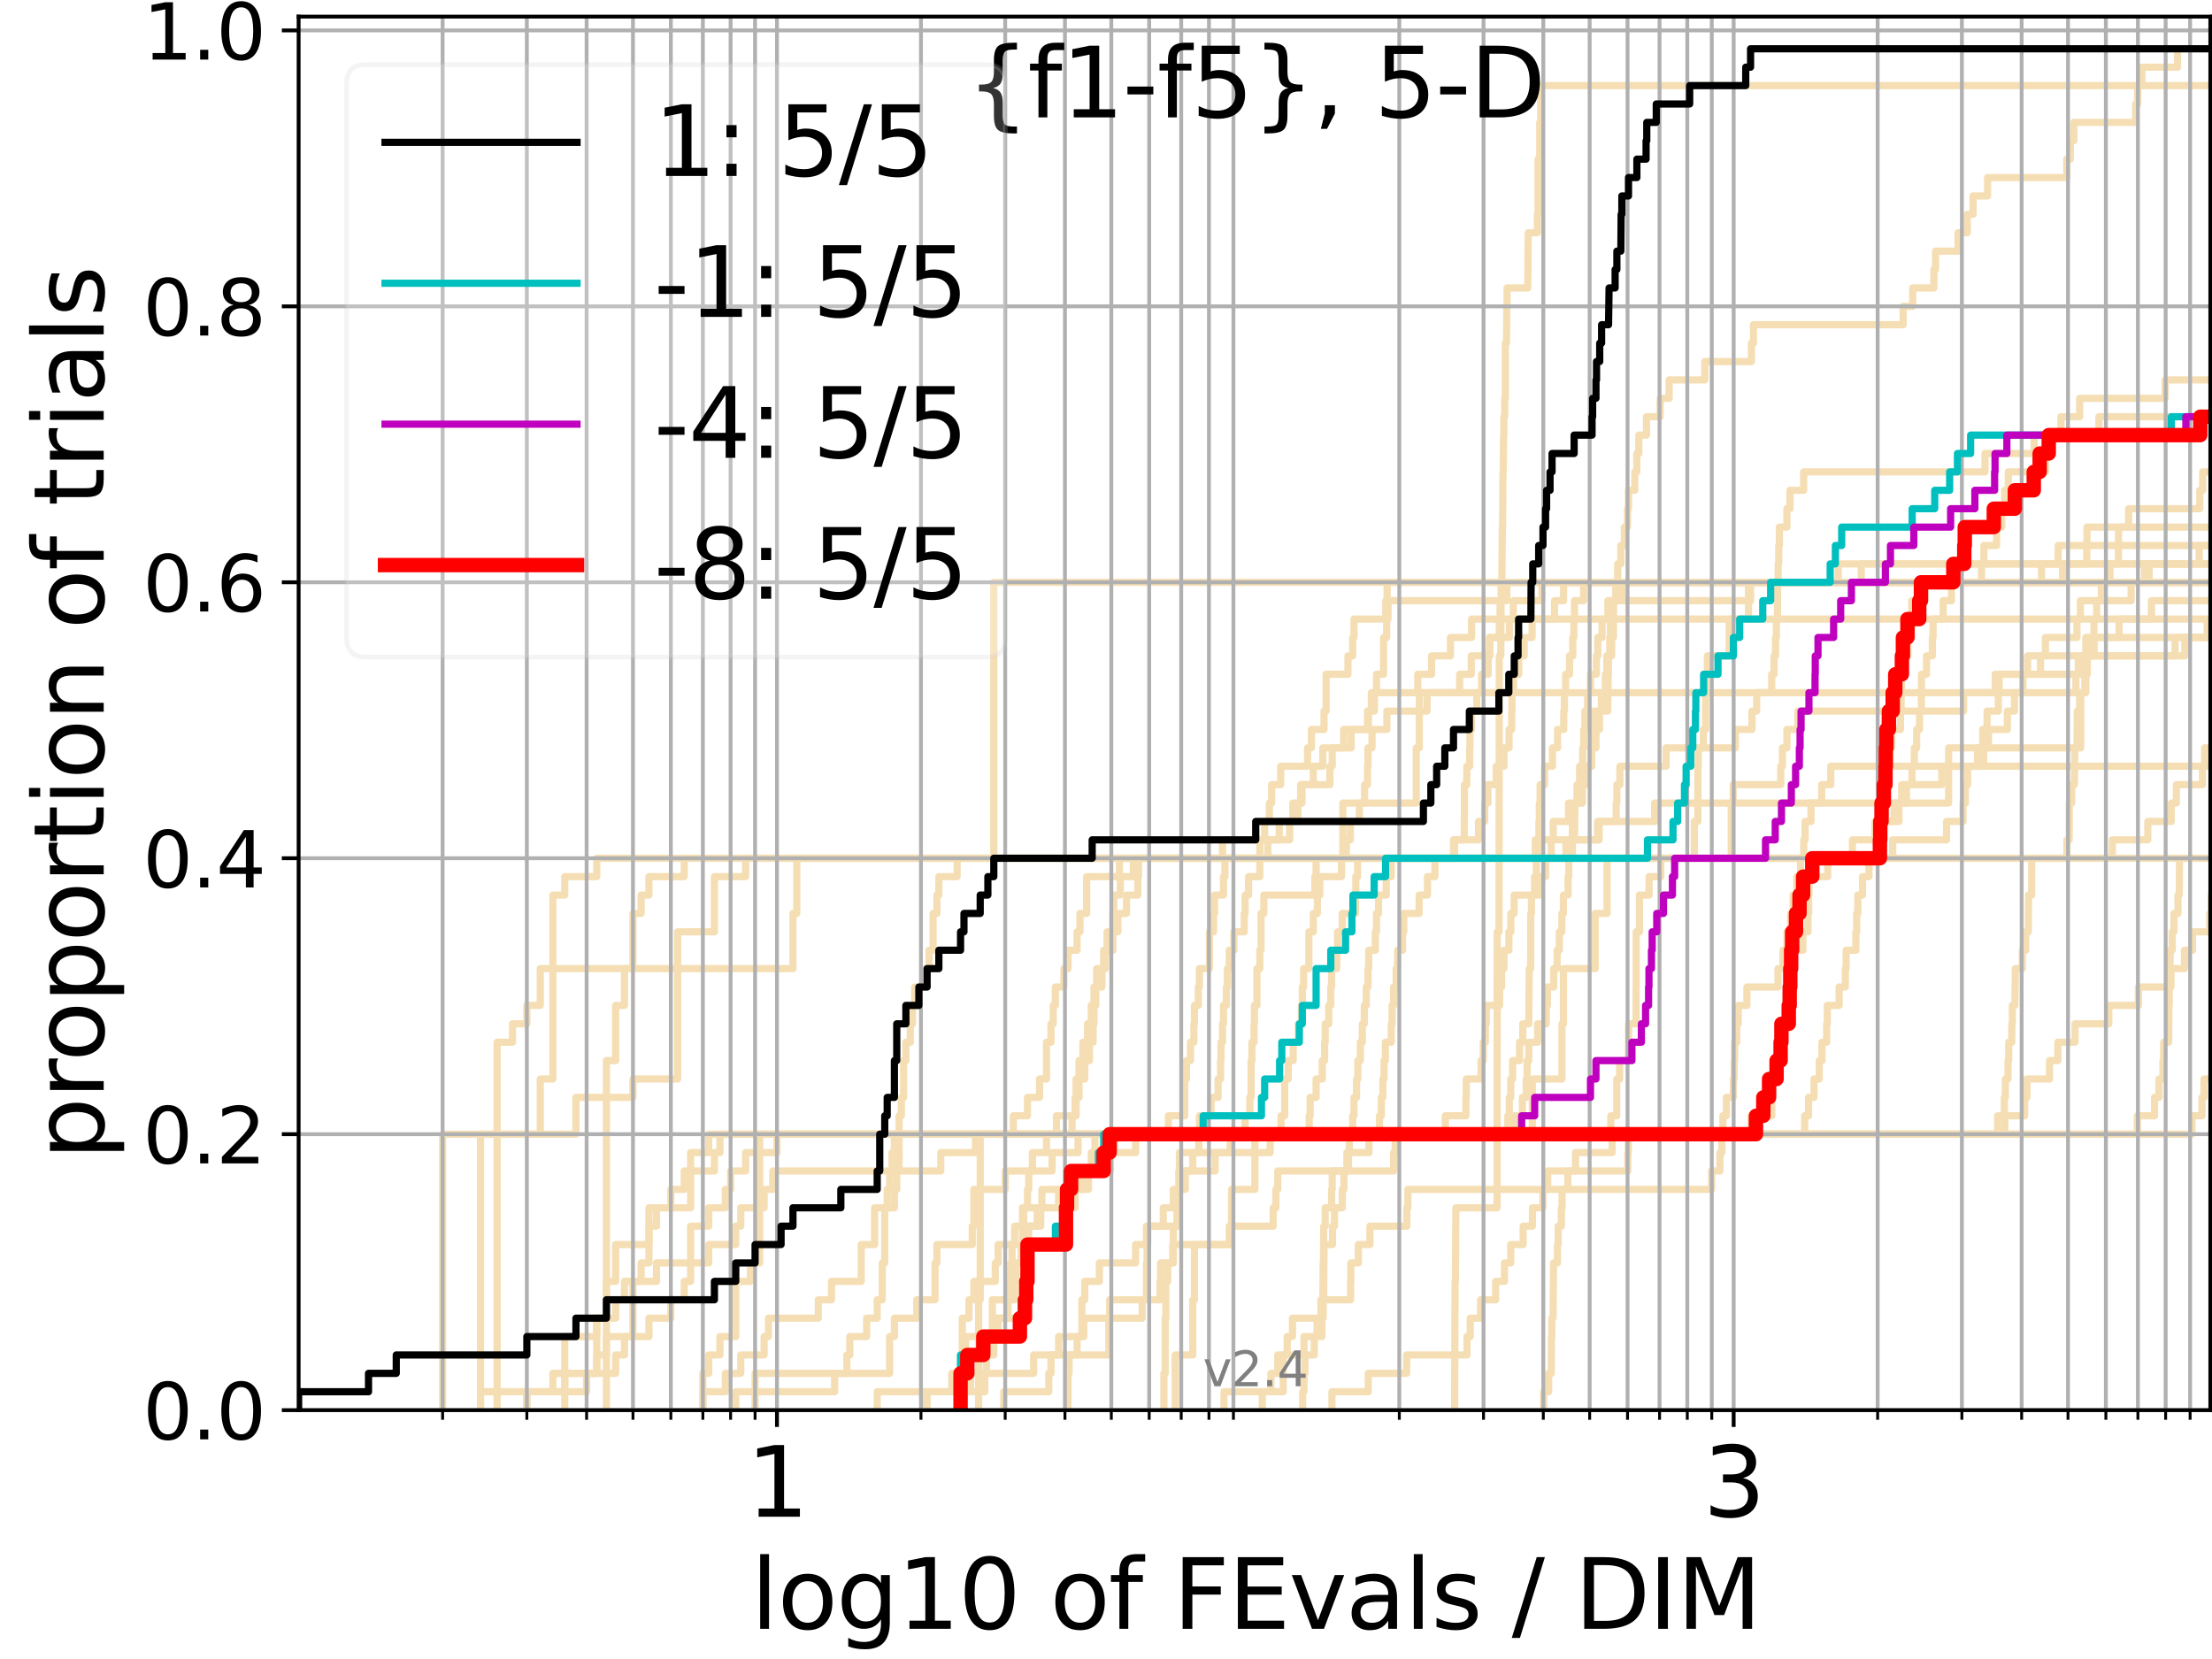 <?xml version="1.0" encoding="utf-8" standalone="no"?>
<!DOCTYPE svg PUBLIC "-//W3C//DTD SVG 1.1//EN"
  "http://www.w3.org/Graphics/SVG/1.1/DTD/svg11.dtd">
<svg height="345.6pt" version="1.1" viewBox="0 0 460.8 345.6" width="460.8pt" xmlns="http://www.w3.org/2000/svg" xmlns:xlink="http://www.w3.org/1999/xlink">
 <defs>
  <style type="text/css">*{stroke-linecap:butt;stroke-linejoin:round;}</style>
 </defs>
 <g id="figure_1">
  <g id="patch_1">
   <path d="M 0 345.6 
L 460.8 345.6 
L 460.8 0 
L 0 0 
z
" style="fill:#ffffff;"/>
  </g>
  <g id="axes_1">
   <g id="patch_2">
    <path d="M 62.208 293.76 
L 460.8 293.76 
L 460.8 3.456 
L 62.208 3.456 
z
" style="fill:#ffffff;"/>
   </g>
   <g id="line2d_1">
    <path clip-path="url(#pda639900f5)" d="M 242.46 293.76 
L 242.46 289.928 
L 242.46 289.928 
L 242.46 286.095 
L 242.728 286.095 
L 242.728 282.263 
L 242.728 282.263 
L 242.728 278.43 
L 242.728 278.43 
L 242.728 274.598 
L 242.861 274.598 
L 242.861 270.766 
L 242.861 270.766 
L 242.861 266.933 
L 243.259 266.933 
L 243.259 263.101 
L 244.43 263.101 
L 244.43 259.268 
L 244.43 259.268 
L 244.43 255.436 
L 245.194 255.436 
L 245.194 251.604 
L 245.571 251.604 
L 245.571 247.771 
L 246.925 247.771 
L 246.925 243.939 
L 248.473 243.939 
L 248.473 240.106 
L 249.741 240.106 
L 249.741 236.274 
L 259.375 236.274 
L 259.375 232.442 
L 260.364 232.442 
L 260.364 228.609 
L 260.63 228.609 
L 260.63 224.777 
L 260.63 224.777 
L 260.63 220.944 
L 260.806 220.944 
L 260.806 217.112 
L 261.244 217.112 
L 261.244 213.28 
L 261.331 213.28 
L 261.331 209.447 
L 261.849 209.447 
L 261.849 205.615 
L 261.849 205.615 
L 261.849 201.782 
L 262.446 201.782 
L 262.446 197.95 
L 262.699 197.95 
L 262.699 194.118 
L 262.699 194.118 
L 262.699 190.285 
L 263.284 190.285 
L 263.284 186.453 
L 273.911 186.453 
L 273.911 182.621 
L 274.17 182.621 
L 274.17 178.788 
L 280.47 178.788 
L 280.47 174.956 
L 281.3 174.956 
L 281.3 171.123 
L 283.176 171.123 
L 283.176 167.291 
L 284.264 167.291 
L 284.264 163.459 
L 284.873 163.459 
L 284.873 159.626 
L 284.974 159.626 
L 284.974 155.794 
L 285.821 155.794 
L 285.821 151.961 
L 288.915 151.961 
L 288.915 148.129 
L 297.285 148.129 
L 297.285 144.297 
L 304.07 144.297 
L 304.07 140.464 
L 306.493 140.464 
L 306.493 136.632 
L 310.355 136.632 
L 310.355 132.799 
L 314.439 132.799 
L 314.439 128.967 
L 314.439 128.967 
L 314.439 128.967 
L 460.8 128.967 
" style="fill:none;stroke:#f5deb3;stroke-linecap:square;stroke-width:1.5;"/>
   </g>
   <g id="line2d_2">
    <path clip-path="url(#pda639900f5)" d="M 203.868 293.76 
L 203.868 282.263 
L 203.868 282.263 
L 203.868 270.766 
L 204.195 270.766 
L 204.195 259.268 
L 204.195 259.268 
L 204.195 247.771 
L 204.195 247.771 
L 204.195 236.274 
L 319.21 236.274 
L 319.21 224.777 
L 325.386 224.777 
L 325.386 213.28 
L 325.701 213.28 
L 325.701 201.782 
L 332.3 201.782 
L 332.3 190.285 
L 334.773 190.285 
L 334.773 178.788 
L 360.647 178.788 
L 360.647 167.291 
L 405.939 167.291 
L 405.939 155.794 
L 433.458 155.794 
L 433.458 144.297 
L 434.521 144.297 
L 434.521 132.799 
L 434.521 132.799 
L 434.521 132.799 
L 460.8 132.799 
" style="fill:none;stroke:#f5deb3;stroke-linecap:square;stroke-width:1.5;"/>
   </g>
   <g id="line2d_3">
    <path clip-path="url(#pda639900f5)" d="M 126.327 293.76 
L 126.327 289.928 
L 126.327 289.928 
L 126.327 286.095 
L 126.327 286.095 
L 126.327 282.263 
L 126.327 282.263 
L 126.327 278.43 
L 126.327 278.43 
L 126.327 274.598 
L 126.327 274.598 
L 126.327 270.766 
L 126.327 270.766 
L 126.327 266.933 
L 126.327 266.933 
L 126.327 263.101 
L 126.327 263.101 
L 126.327 259.268 
L 126.327 259.268 
L 126.327 255.436 
L 126.327 255.436 
L 126.327 251.604 
L 126.327 251.604 
L 126.327 247.771 
L 126.327 247.771 
L 126.327 243.939 
L 126.327 243.939 
L 126.327 240.106 
L 126.327 240.106 
L 126.327 236.274 
L 126.327 236.274 
L 126.327 232.442 
L 126.327 232.442 
L 126.327 228.609 
L 126.327 228.609 
L 126.327 224.777 
L 126.327 224.777 
L 126.327 220.944 
L 128.25 220.944 
L 128.25 217.112 
L 128.25 217.112 
L 128.25 213.28 
L 128.25 213.28 
L 128.25 209.447 
L 130.092 209.447 
L 130.092 205.615 
L 130.092 205.615 
L 130.092 201.782 
L 131.859 201.782 
L 131.859 197.95 
L 131.859 197.95 
L 131.859 194.118 
L 131.859 194.118 
L 131.859 190.285 
L 133.556 190.285 
L 133.556 186.453 
L 135.19 186.453 
L 135.19 182.621 
L 142.542 182.621 
L 142.542 178.788 
L 391.708 178.788 
L 391.708 174.956 
L 392.108 174.956 
L 392.108 171.123 
L 394.604 171.123 
L 394.604 167.291 
L 397.149 167.291 
L 397.149 163.459 
L 404.516 163.459 
L 404.516 159.626 
L 411.957 159.626 
L 411.957 155.794 
L 413.035 155.794 
L 413.035 151.961 
L 413.944 151.961 
L 413.944 148.129 
L 416.29 148.129 
L 416.29 144.297 
L 432.447 144.297 
L 432.447 140.464 
L 432.959 140.464 
L 432.959 136.632 
L 436.263 136.632 
L 436.263 132.799 
L 441.436 132.799 
L 441.436 128.967 
L 448.182 128.967 
L 448.182 125.135 
L 448.182 125.135 
L 448.182 125.135 
L 460.8 125.135 
" style="fill:none;stroke:#f5deb3;stroke-linecap:square;stroke-width:1.5;"/>
   </g>
   <g id="line2d_4">
    <path clip-path="url(#pda639900f5)" d="M 100.095 293.76 
L 100.095 289.928 
L 117.642 289.928 
L 117.642 286.095 
L 128.25 286.095 
L 128.25 282.263 
L 130.092 282.263 
L 130.092 278.43 
L 135.19 278.43 
L 135.19 274.598 
L 139.749 274.598 
L 139.749 270.766 
L 142.542 270.766 
L 142.542 266.933 
L 143.874 266.933 
L 143.874 263.101 
L 143.874 263.101 
L 143.874 259.268 
L 143.874 259.268 
L 143.874 255.436 
L 147.639 255.436 
L 147.639 251.604 
L 151.103 251.604 
L 151.103 247.771 
L 152.199 247.771 
L 152.199 243.939 
L 155.329 243.939 
L 155.329 240.106 
L 161.856 240.106 
L 161.856 236.274 
L 249.854 236.274 
L 249.854 232.442 
L 252.278 232.442 
L 252.278 228.609 
L 253.752 228.609 
L 253.752 224.777 
L 254.267 224.777 
L 254.267 220.944 
L 254.369 220.944 
L 254.369 217.112 
L 254.674 217.112 
L 254.674 213.28 
L 254.876 213.28 
L 254.876 209.447 
L 255.477 209.447 
L 255.477 205.615 
L 255.676 205.615 
L 255.676 201.782 
L 256.07 201.782 
L 256.07 197.95 
L 257.04 197.95 
L 257.04 194.118 
L 259.193 194.118 
L 259.193 190.285 
L 259.375 190.285 
L 259.375 186.453 
L 260.097 186.453 
L 260.097 182.621 
L 262.446 182.621 
L 262.446 178.788 
L 302.789 178.788 
L 302.789 174.956 
L 305.03 174.956 
L 305.03 171.123 
L 305.062 171.123 
L 305.062 167.291 
L 305.062 167.291 
L 305.062 163.459 
L 305.565 163.459 
L 305.565 159.626 
L 306.155 159.626 
L 306.155 155.794 
L 306.217 155.794 
L 306.217 151.961 
L 306.554 151.961 
L 306.554 148.129 
L 307.641 148.129 
L 307.641 144.297 
L 308.642 144.297 
L 308.642 140.464 
L 310.018 140.464 
L 310.018 136.632 
L 310.299 136.632 
L 310.299 132.799 
L 312.325 132.799 
L 312.325 128.967 
L 312.486 128.967 
L 312.486 125.135 
L 313.382 125.135 
L 313.382 121.302 
L 313.382 121.302 
L 313.382 121.302 
L 460.8 121.302 
" style="fill:none;stroke:#f5deb3;stroke-linecap:square;stroke-width:1.5;"/>
   </g>
   <g id="line2d_5">
    <path clip-path="url(#pda639900f5)" d="M 254.977 293.76 
L 254.977 289.928 
L 264.754 289.928 
L 264.754 286.095 
L 266.176 286.095 
L 266.176 282.263 
L 268.15 282.263 
L 268.15 278.43 
L 269.25 278.43 
L 269.25 274.598 
L 275.191 274.598 
L 275.191 270.766 
L 281.355 270.766 
L 281.355 266.933 
L 281.409 266.933 
L 281.409 263.101 
L 282.966 263.101 
L 282.966 259.268 
L 285.375 259.268 
L 285.375 255.436 
L 293.073 255.436 
L 293.073 251.604 
L 293.282 251.604 
L 293.282 247.771 
L 356.563 247.771 
L 356.563 243.939 
L 358.29 243.939 
L 358.29 240.106 
L 358.704 240.106 
L 358.704 236.274 
L 358.914 236.274 
L 358.914 232.442 
L 359.637 232.442 
L 359.637 228.609 
L 361.091 228.609 
L 361.091 224.777 
L 361.256 224.777 
L 361.256 220.944 
L 361.359 220.944 
L 361.359 217.112 
L 361.788 217.112 
L 361.788 213.28 
L 362.102 213.28 
L 362.102 209.447 
L 363.918 209.447 
L 363.918 205.615 
L 370.391 205.615 
L 370.391 201.782 
L 371.434 201.782 
L 371.434 197.95 
L 372.266 197.95 
L 372.266 194.118 
L 373.029 194.118 
L 373.029 190.285 
L 373.546 190.285 
L 373.546 186.453 
L 374.319 186.453 
L 374.319 182.621 
L 375.091 182.621 
L 375.091 178.788 
L 375.757 178.788 
L 375.757 174.956 
L 376.034 174.956 
L 376.034 171.123 
L 377.268 171.123 
L 377.268 167.291 
L 379.494 167.291 
L 379.494 163.459 
L 381.384 163.459 
L 381.384 159.626 
L 381.384 159.626 
L 381.384 159.626 
L 460.8 159.626 
" style="fill:none;stroke:#f5deb3;stroke-linecap:square;stroke-width:1.5;"/>
   </g>
   <g id="line2d_6"/>
   <g id="line2d_7">
    <path clip-path="url(#pda639900f5)" d="M 200.812 293.76 
L 200.812 289.928 
L 202.197 289.928 
L 202.197 286.095 
L 205.477 286.095 
L 205.477 282.263 
L 207.028 282.263 
L 207.028 278.43 
L 207.933 278.43 
L 207.933 274.598 
L 209.973 274.598 
L 209.973 266.933 
L 210.539 266.933 
L 210.539 263.101 
L 210.819 263.101 
L 210.819 259.268 
L 211.374 259.268 
L 211.374 255.436 
L 212.997 255.436 
L 212.997 251.604 
L 214.046 251.604 
L 214.046 247.771 
L 214.305 247.771 
L 214.305 243.939 
L 215.071 243.939 
L 215.071 240.106 
L 218.006 240.106 
L 218.006 236.274 
L 281.79 236.274 
L 281.79 232.442 
L 282.06 232.442 
L 282.06 228.609 
L 282.595 228.609 
L 282.595 224.777 
L 282.86 224.777 
L 282.86 220.944 
L 283.385 220.944 
L 283.385 217.112 
L 283.801 217.112 
L 283.801 213.28 
L 284.212 213.28 
L 284.212 209.447 
L 284.62 209.447 
L 284.62 205.615 
L 284.974 205.615 
L 284.974 201.782 
L 285.125 201.782 
L 285.125 197.95 
L 286.506 197.95 
L 286.506 194.118 
L 286.749 194.118 
L 286.749 190.285 
L 287.181 190.285 
L 287.181 186.453 
L 288.777 186.453 
L 288.777 182.621 
L 289.824 182.621 
L 289.824 178.788 
L 327.565 178.788 
L 327.565 174.956 
L 327.996 174.956 
L 328.089 167.291 
L 328.532 167.291 
L 328.532 163.459 
L 329.063 163.459 
L 329.063 159.626 
L 329.712 159.626 
L 329.712 155.794 
L 329.926 155.794 
L 329.926 151.961 
L 330.157 151.961 
L 330.157 148.129 
L 330.72 148.129 
L 330.72 144.297 
L 331.328 144.297 
L 331.328 140.464 
L 332.552 140.464 
L 332.552 136.632 
L 332.852 136.632 
L 332.852 132.799 
L 333.742 132.799 
L 333.742 128.967 
L 334.948 128.967 
L 334.948 125.135 
L 364.683 125.135 
L 364.683 121.302 
L 446.755 121.302 
L 446.755 117.47 
L 461.8 117.47 
L 461.8 117.47 
" style="fill:none;stroke:#f5deb3;stroke-linecap:square;stroke-width:1.5;"/>
   </g>
   <g id="line2d_8">
    <path clip-path="url(#pda639900f5)" d="M 321.563 293.76 
L 321.563 289.928 
L 322.609 289.928 
L 322.609 286.095 
L 323.154 286.095 
L 323.195 278.43 
L 323.279 278.43 
L 323.279 274.598 
L 323.527 274.598 
L 323.63 263.101 
L 324.446 263.101 
L 324.446 259.268 
L 324.588 259.268 
L 324.588 255.436 
L 325.267 255.436 
L 325.267 251.604 
L 325.406 251.604 
L 325.406 247.771 
L 326.615 247.771 
L 326.615 243.939 
L 339.103 243.939 
L 339.103 240.106 
L 339.218 240.106 
L 339.218 236.274 
L 445.244 236.274 
L 445.244 232.442 
L 448.834 232.442 
L 448.834 228.609 
L 449.752 228.609 
L 449.752 224.777 
L 450.58 224.777 
L 450.58 220.944 
L 450.734 220.944 
L 450.734 217.112 
L 451.775 217.112 
L 451.827 209.447 
L 451.894 209.447 
L 451.911 201.782 
L 452.074 201.782 
L 452.074 197.95 
L 452.507 197.95 
L 452.507 194.118 
L 452.873 194.118 
L 452.873 190.285 
L 453.716 190.285 
L 453.716 186.453 
L 453.979 186.453 
L 454.03 178.788 
L 461.8 178.788 
L 461.8 178.788 
" style="fill:none;stroke:#f5deb3;stroke-linecap:square;stroke-width:1.5;"/>
   </g>
   <g id="line2d_9">
    <path clip-path="url(#pda639900f5)" d="M 146.42 293.76 
L 146.42 289.928 
L 151.103 289.928 
L 151.103 286.095 
L 154.311 286.095 
L 154.311 282.263 
L 159.178 282.263 
L 159.178 278.43 
L 160.089 278.43 
L 160.089 274.598 
L 170.462 274.598 
L 170.462 270.766 
L 173.21 270.766 
L 173.21 266.933 
L 179.403 266.933 
L 179.403 263.101 
L 179.403 263.101 
L 179.403 259.268 
L 182.196 259.268 
L 182.196 255.436 
L 182.196 255.436 
L 182.196 251.604 
L 184.82 251.604 
L 184.82 247.771 
L 185.326 247.771 
L 185.326 243.939 
L 185.826 243.939 
L 185.826 240.106 
L 186.321 240.106 
L 186.321 236.274 
L 272.725 236.274 
L 272.725 232.442 
L 272.925 232.442 
L 272.925 228.609 
L 274.17 228.609 
L 274.17 224.777 
L 275.443 224.777 
L 275.443 220.944 
L 275.942 220.944 
L 275.942 217.112 
L 276.065 217.112 
L 276.065 213.28 
L 276.801 213.28 
L 276.801 209.447 
L 277.224 209.447 
L 277.224 205.615 
L 277.405 205.615 
L 277.405 201.782 
L 278.47 201.782 
L 278.47 197.95 
L 278.645 197.95 
L 278.645 194.118 
L 279.624 194.118 
L 279.624 190.285 
L 282.382 190.285 
L 282.382 186.453 
L 282.435 186.453 
L 282.435 182.621 
L 282.807 182.621 
L 282.807 178.788 
L 319.822 178.788 
L 319.822 174.956 
L 320.58 174.956 
L 320.58 171.123 
L 320.668 171.123 
L 320.668 167.291 
L 320.844 167.291 
L 320.844 163.459 
L 321.757 163.459 
L 321.757 159.626 
L 323.403 159.626 
L 323.403 155.794 
L 324.467 155.794 
L 324.467 151.961 
L 325.76 151.961 
L 325.76 148.129 
L 325.897 148.129 
L 325.897 144.297 
L 326.151 144.297 
L 326.151 140.464 
L 326.959 140.464 
L 326.959 136.632 
L 327.64 136.632 
L 327.64 132.799 
L 327.865 132.799 
L 327.865 128.967 
L 327.996 128.967 
L 327.996 125.135 
L 329.89 125.135 
L 329.89 121.302 
L 429.674 121.302 
L 429.674 117.47 
L 458.133 117.47 
L 458.133 113.637 
L 461.8 113.637 
" style="fill:none;stroke:#f5deb3;stroke-linecap:square;stroke-width:1.5;"/>
   </g>
   <g id="line2d_10">
    <path clip-path="url(#pda639900f5)" d="M 192.284 293.76 
L 192.284 289.928 
L 200.102 289.928 
L 200.102 286.095 
L 200.459 286.095 
L 200.459 274.598 
L 201.855 274.598 
L 201.855 270.766 
L 202.873 270.766 
L 202.873 266.933 
L 207.332 266.933 
L 207.332 263.101 
L 207.933 263.101 
L 207.933 259.268 
L 213.786 259.268 
L 213.786 255.436 
L 216.807 255.436 
L 216.807 251.604 
L 223.962 251.604 
L 223.962 247.771 
L 224.167 247.771 
L 224.167 243.939 
L 231.334 243.939 
L 231.334 240.106 
L 232.194 240.106 
L 232.194 236.274 
L 417.641 236.274 
L 417.641 232.442 
L 421.784 232.442 
L 421.784 228.609 
L 422.253 228.609 
L 422.253 224.777 
L 426.959 224.777 
L 426.959 220.944 
L 428.689 220.944 
L 428.689 217.112 
L 432.278 217.112 
L 432.278 213.28 
L 439.306 213.28 
L 439.306 209.447 
L 445.469 209.447 
L 445.469 205.615 
L 452.252 205.615 
L 452.252 201.782 
L 455.073 201.782 
L 455.073 197.95 
L 456.737 197.95 
L 456.737 194.118 
L 460.345 194.118 
L 460.345 190.285 
L 460.632 190.285 
L 460.632 186.453 
L 461.8 186.453 
L 461.8 186.453 
" style="fill:none;stroke:#f5deb3;stroke-linecap:square;stroke-width:1.5;"/>
   </g>
   <g id="line2d_11">
    <path clip-path="url(#pda639900f5)" d="M 109.752 293.76 
L 109.752 289.928 
L 122.202 289.928 
L 122.202 286.095 
L 124.314 286.095 
L 124.314 282.263 
L 124.314 282.263 
L 124.314 278.43 
L 124.314 278.43 
L 124.314 274.598 
L 126.327 274.598 
L 126.327 270.766 
L 126.327 270.766 
L 126.327 266.933 
L 128.25 266.933 
L 128.25 263.101 
L 128.25 263.101 
L 128.25 259.268 
L 135.19 259.268 
L 135.19 255.436 
L 135.19 255.436 
L 135.19 251.604 
L 143.874 251.604 
L 143.874 247.771 
L 143.874 247.771 
L 143.874 243.939 
L 148.825 243.939 
L 148.825 240.106 
L 149.979 240.106 
L 149.979 236.274 
L 243.391 236.274 
L 243.391 232.442 
L 246.804 232.442 
L 246.804 228.609 
L 246.804 228.609 
L 246.804 224.777 
L 247.167 224.777 
L 247.167 220.944 
L 248.003 220.944 
L 248.003 217.112 
L 248.707 217.112 
L 248.707 213.28 
L 248.823 213.28 
L 248.823 209.447 
L 249.627 209.447 
L 249.627 205.615 
L 249.854 205.615 
L 249.854 201.782 
L 251.955 201.782 
L 251.955 197.95 
L 251.955 197.95 
L 251.955 194.118 
L 252.81 194.118 
L 252.81 190.285 
L 253.021 190.285 
L 253.021 186.453 
L 254.876 186.453 
L 254.876 182.621 
L 255.178 182.621 
L 255.178 178.788 
L 461.8 178.788 
" style="fill:none;stroke:#f5deb3;stroke-linecap:square;stroke-width:1.5;"/>
   </g>
   <g id="line2d_12">
    <path clip-path="url(#pda639900f5)" d="M 103.559 293.76 
L 103.559 289.928 
L 103.559 289.928 
L 103.559 286.095 
L 103.559 286.095 
L 103.559 282.263 
L 103.559 282.263 
L 103.559 278.43 
L 103.559 278.43 
L 103.559 274.598 
L 103.559 274.598 
L 103.559 270.766 
L 103.559 270.766 
L 103.559 266.933 
L 103.559 266.933 
L 103.559 263.101 
L 103.559 263.101 
L 103.559 259.268 
L 103.559 259.268 
L 103.559 255.436 
L 103.559 255.436 
L 103.559 251.604 
L 103.559 251.604 
L 103.559 247.771 
L 103.559 247.771 
L 103.559 243.939 
L 103.559 243.939 
L 103.559 240.106 
L 103.559 240.106 
L 103.559 236.274 
L 119.982 236.274 
L 119.982 232.442 
L 119.982 232.442 
L 119.982 228.609 
L 131.859 228.609 
L 131.859 224.777 
L 141.168 224.777 
L 141.168 220.944 
L 141.168 220.944 
L 141.168 217.112 
L 141.168 217.112 
L 141.168 213.28 
L 141.168 213.28 
L 141.168 209.447 
L 141.168 209.447 
L 141.168 205.615 
L 141.168 205.615 
L 141.168 201.782 
L 141.168 201.782 
L 141.168 197.95 
L 141.168 197.95 
L 141.168 194.118 
L 148.825 194.118 
L 148.825 190.285 
L 148.825 190.285 
L 148.825 186.453 
L 148.825 186.453 
L 148.825 182.621 
L 155.329 182.621 
L 155.329 178.788 
L 262.446 178.788 
L 262.446 174.956 
L 263.45 174.956 
L 263.45 171.123 
L 264.432 171.123 
L 264.432 167.291 
L 264.915 167.291 
L 264.915 163.459 
L 266.793 163.459 
L 266.793 159.626 
L 272.39 159.626 
L 272.39 155.794 
L 273.19 155.794 
L 273.19 151.961 
L 275.817 151.961 
L 275.817 148.129 
L 276.25 148.129 
L 276.25 144.297 
L 276.25 144.297 
L 276.25 140.464 
L 280.804 140.464 
L 280.804 136.632 
L 281.79 136.632 
L 281.79 132.799 
L 282.06 132.799 
L 282.06 128.967 
L 288.685 128.967 
L 288.685 125.135 
L 288.961 125.135 
L 288.961 121.302 
L 288.961 121.302 
L 288.961 121.302 
L 460.8 121.302 
" style="fill:none;stroke:#f5deb3;stroke-linecap:square;stroke-width:1.5;"/>
   </g>
   <g id="line2d_13">
    <path clip-path="url(#pda639900f5)" d="M 244.814 293.76 
L 244.814 289.928 
L 244.814 289.928 
L 244.814 286.095 
L 244.814 286.095 
L 244.814 282.263 
L 248.473 282.263 
L 248.473 278.43 
L 248.473 278.43 
L 248.473 274.598 
L 248.473 274.598 
L 248.473 270.766 
L 248.823 270.766 
L 248.823 266.933 
L 248.823 266.933 
L 248.823 263.101 
L 248.823 263.101 
L 248.823 259.268 
L 256.558 259.268 
L 256.558 255.436 
L 256.558 255.436 
L 256.558 251.604 
L 256.558 251.604 
L 256.558 247.771 
L 261.417 247.771 
L 261.417 243.939 
L 261.417 243.939 
L 261.417 240.106 
L 261.417 240.106 
L 261.417 236.274 
L 335.562 236.274 
L 335.562 232.442 
L 336.795 232.442 
L 336.795 228.609 
L 336.795 228.609 
L 336.795 224.777 
L 337.399 224.777 
L 337.399 220.944 
L 339.261 220.944 
L 339.261 217.112 
L 339.261 217.112 
L 339.261 213.28 
L 340.826 213.28 
L 340.826 209.447 
L 340.826 209.447 
L 340.826 205.615 
L 340.853 205.615 
L 340.853 201.782 
L 340.853 201.782 
L 340.853 197.95 
L 340.853 197.95 
L 340.853 194.118 
L 341.526 194.118 
L 341.526 190.285 
L 341.526 190.285 
L 341.526 186.453 
L 343.536 186.453 
L 343.536 182.621 
L 345.975 182.621 
L 345.975 178.788 
L 352.953 178.788 
L 352.953 174.956 
L 352.953 174.956 
L 352.953 171.123 
L 353.699 171.123 
L 353.699 167.291 
L 353.699 167.291 
L 353.699 163.459 
L 353.709 163.459 
L 353.709 159.626 
L 353.781 159.626 
L 353.781 155.794 
L 354.836 155.794 
L 354.836 151.961 
L 355.314 151.961 
L 355.314 148.129 
L 355.314 148.129 
L 355.314 144.297 
L 355.314 144.297 
L 355.314 140.464 
L 355.669 140.464 
L 355.669 136.632 
L 360.207 136.632 
L 360.207 132.799 
L 360.207 132.799 
L 360.207 128.967 
L 364.233 128.967 
L 364.233 125.135 
L 364.233 125.135 
L 364.233 121.302 
L 364.233 121.302 
L 364.233 121.302 
L 460.8 121.302 
" style="fill:none;stroke:#f5deb3;stroke-linecap:square;stroke-width:1.5;"/>
   </g>
   <g id="line2d_14">
    <path clip-path="url(#pda639900f5)" d="M 146.42 293.76 
L 146.42 289.928 
L 146.42 289.928 
L 146.42 286.095 
L 147.639 286.095 
L 147.639 282.263 
L 149.979 282.263 
L 149.979 278.43 
L 153.268 278.43 
L 153.268 274.598 
L 153.268 274.598 
L 153.268 270.766 
L 153.268 270.766 
L 153.268 266.933 
L 156.324 266.933 
L 156.324 263.101 
L 158.248 263.101 
L 158.248 259.268 
L 158.248 259.268 
L 158.248 255.436 
L 158.248 255.436 
L 158.248 251.604 
L 158.248 251.604 
L 158.248 247.771 
L 158.248 247.771 
L 158.248 243.939 
L 158.248 243.939 
L 158.248 240.106 
L 158.248 240.106 
L 158.248 236.274 
L 211.098 236.274 
L 211.098 232.442 
L 214.046 232.442 
L 214.046 228.609 
L 216.563 228.609 
L 216.563 224.777 
L 218.006 224.777 
L 218.006 220.944 
L 218.006 220.944 
L 218.006 217.112 
L 218.942 217.112 
L 218.942 213.28 
L 219.402 213.28 
L 219.402 209.447 
L 219.857 209.447 
L 219.857 205.615 
L 221.633 205.615 
L 221.633 201.782 
L 222.494 201.782 
L 222.494 197.95 
L 224.372 197.95 
L 224.372 194.118 
L 224.98 194.118 
L 224.98 190.285 
L 226.366 190.285 
L 226.366 186.453 
L 226.366 186.453 
L 226.366 182.621 
L 233.204 182.621 
L 233.204 178.788 
L 326.209 178.788 
L 326.209 174.956 
L 332.802 174.956 
L 332.802 171.123 
L 344.69 171.123 
L 344.69 167.291 
L 361.057 167.291 
L 361.057 163.459 
L 370.961 163.459 
L 370.961 159.626 
L 371.311 159.626 
L 371.311 155.794 
L 372.252 155.794 
L 372.252 151.961 
L 374.554 151.961 
L 374.554 148.129 
L 409.05 148.129 
L 409.05 144.297 
L 416.447 144.297 
L 416.447 140.464 
L 433.587 140.464 
L 433.587 136.632 
L 455.138 136.632 
L 455.138 132.799 
L 455.138 132.799 
L 455.138 132.799 
L 460.8 132.799 
" style="fill:none;stroke:#f5deb3;stroke-linecap:square;stroke-width:1.5;"/>
   </g>
   <g id="line2d_15">
    <path clip-path="url(#pda639900f5)" style="fill:none;stroke:#f5deb3;stroke-linecap:square;stroke-width:1.5;"/>
   </g>
   <g id="line2d_16">
    <path clip-path="url(#pda639900f5)" d="M 262.951 293.76 
L 262.951 289.928 
L 267.326 289.928 
L 267.326 282.263 
L 271.643 282.263 
L 271.643 278.43 
L 274.363 278.43 
L 274.363 274.598 
L 275.568 274.598 
L 275.63 263.101 
L 275.693 263.101 
L 275.755 255.436 
L 276.065 255.436 
L 276.065 251.604 
L 277.405 251.604 
L 277.405 247.771 
L 277.524 247.771 
L 277.524 243.939 
L 280.582 243.939 
L 280.582 240.106 
L 285.175 240.106 
L 285.175 236.274 
L 315.546 236.274 
L 315.546 232.442 
L 317.13 232.442 
L 317.13 228.609 
L 317.937 228.609 
L 317.937 224.777 
L 318.124 224.777 
L 318.124 220.944 
L 318.474 220.944 
L 318.474 217.112 
L 320.314 217.112 
L 320.314 213.28 
L 322.1 213.28 
L 322.1 209.447 
L 322.355 209.447 
L 322.355 205.615 
L 323.671 205.615 
L 323.671 201.782 
L 324.386 201.782 
L 324.386 197.95 
L 324.829 197.95 
L 324.829 194.118 
L 325.366 194.118 
L 325.366 190.285 
L 325.682 190.285 
L 325.682 186.453 
L 326.653 186.453 
L 326.653 182.621 
L 326.806 182.621 
L 326.806 178.788 
L 326.921 178.788 
L 326.921 174.956 
L 327.546 174.956 
L 327.546 171.123 
L 327.884 171.123 
L 327.884 167.291 
L 329.64 167.291 
L 329.64 163.459 
L 330.685 163.459 
L 330.685 159.626 
L 331.586 159.626 
L 331.586 155.794 
L 332.468 155.794 
L 332.468 151.961 
L 333.2 151.961 
L 333.2 148.129 
L 334.932 148.129 
L 334.995 140.464 
L 335.059 140.464 
L 335.059 136.632 
L 335.734 136.632 
L 335.734 132.799 
L 336.106 132.799 
L 336.152 125.135 
L 336.597 125.135 
L 336.597 121.302 
L 336.992 121.302 
L 336.992 117.47 
L 337.653 117.47 
L 337.653 113.637 
L 338.391 113.637 
L 338.391 109.805 
L 339.031 109.805 
L 339.031 105.973 
L 339.247 105.973 
L 339.247 102.14 
L 340.562 102.14 
L 340.562 98.308 
L 340.978 98.308 
L 340.978 94.475 
L 341.39 94.475 
L 341.39 90.643 
L 342.999 90.643 
L 342.999 86.811 
L 345.84 86.811 
L 345.84 82.978 
L 347.71 82.978 
L 347.71 79.146 
L 355.145 79.146 
L 355.145 75.313 
L 364.858 75.313 
L 364.858 71.481 
L 365.277 71.481 
L 365.277 67.649 
L 396.457 67.649 
L 396.457 63.816 
L 398.455 63.816 
L 398.455 59.984 
L 402.865 59.984 
L 402.865 56.151 
L 403.21 56.151 
L 403.21 52.319 
L 407.904 52.319 
L 407.904 48.487 
L 409.821 48.487 
L 409.821 44.654 
L 411.019 44.654 
L 411.019 40.822 
L 414.052 40.822 
L 414.052 36.989 
L 430.548 36.989 
L 430.548 33.157 
L 431.283 33.157 
L 431.283 29.325 
L 432.023 29.325 
L 432.023 25.492 
L 444.903 25.492 
L 444.903 21.66 
L 445.314 21.66 
L 445.314 17.827 
L 446.193 17.827 
L 446.193 13.995 
L 453.621 13.995 
L 453.621 10.163 
L 461.8 10.163 
L 461.8 10.163 
" style="fill:none;stroke:#f5deb3;stroke-linecap:square;stroke-width:1.5;"/>
   </g>
   <g id="line2d_17">
    <path clip-path="url(#pda639900f5)" d="M 200.459 293.76 
L 200.459 289.928 
L 205.16 289.928 
L 205.16 286.095 
L 215.323 286.095 
L 215.323 282.263 
L 224.372 282.263 
L 224.372 278.43 
L 225.778 278.43 
L 225.778 274.598 
L 237.93 274.598 
L 237.93 270.766 
L 241.646 270.766 
L 241.646 266.933 
L 241.783 266.933 
L 241.783 263.101 
L 244.302 263.101 
L 244.302 259.268 
L 256.07 259.268 
L 256.07 255.436 
L 265.233 255.436 
L 265.233 251.604 
L 265.786 251.604 
L 265.786 247.771 
L 266.176 247.771 
L 266.176 243.939 
L 290.317 243.939 
L 290.317 240.106 
L 290.627 240.106 
L 290.627 236.274 
L 375.948 236.274 
L 375.948 232.442 
L 376.758 232.442 
L 376.758 228.609 
L 377.895 228.609 
L 377.895 224.777 
L 378.981 224.777 
L 378.981 220.944 
L 379.545 220.944 
L 379.545 217.112 
L 380.535 217.112 
L 380.535 213.28 
L 380.656 213.28 
L 380.656 209.447 
L 383.122 209.447 
L 383.122 205.615 
L 384.42 205.615 
L 384.42 201.782 
L 384.582 201.782 
L 384.582 197.95 
L 386.618 197.95 
L 386.618 194.118 
L 386.781 194.118 
L 386.781 190.285 
L 387.02 190.285 
L 387.02 186.453 
L 387.994 186.453 
L 387.994 182.621 
L 389.342 182.621 
L 389.342 178.788 
L 390.963 178.788 
L 390.963 174.956 
L 391.955 174.956 
L 391.955 171.123 
L 395.595 171.123 
L 395.595 167.291 
L 396.162 167.291 
L 396.162 163.459 
L 398.312 163.459 
L 398.312 159.626 
L 398.793 159.626 
L 398.793 155.794 
L 399.273 155.794 
L 399.273 151.961 
L 399.872 151.961 
L 399.872 148.129 
L 400.262 148.129 
L 400.262 144.297 
L 400.273 144.297 
L 400.273 140.464 
L 401.326 140.464 
L 401.326 136.632 
L 402.547 136.632 
L 402.547 132.799 
L 402.693 132.799 
L 402.693 128.967 
L 404.792 128.967 
L 404.792 125.135 
L 406.525 125.135 
L 406.525 121.302 
L 406.525 121.302 
L 406.525 121.302 
L 460.8 121.302 
" style="fill:none;stroke:#f5deb3;stroke-linecap:square;stroke-width:1.5;"/>
   </g>
   <g id="line2d_18">
    <path clip-path="url(#pda639900f5)" d="M 100.095 293.76 
L 100.095 289.928 
L 100.095 289.928 
L 100.095 286.095 
L 100.095 286.095 
L 100.095 282.263 
L 100.095 282.263 
L 100.095 278.43 
L 100.095 278.43 
L 100.095 274.598 
L 100.095 274.598 
L 100.095 270.766 
L 100.095 270.766 
L 100.095 266.933 
L 100.095 266.933 
L 100.095 263.101 
L 100.095 263.101 
L 100.095 259.268 
L 100.095 259.268 
L 100.095 255.436 
L 100.095 255.436 
L 100.095 251.604 
L 100.095 251.604 
L 100.095 247.771 
L 100.095 247.771 
L 100.095 243.939 
L 100.095 243.939 
L 100.095 240.106 
L 100.095 240.106 
L 100.095 236.274 
L 103.559 236.274 
L 103.559 232.442 
L 103.559 232.442 
L 103.559 228.609 
L 103.559 228.609 
L 103.559 224.777 
L 103.559 224.777 
L 103.559 220.944 
L 103.559 220.944 
L 103.559 217.112 
L 106.766 217.112 
L 106.766 213.28 
L 109.752 213.28 
L 109.752 209.447 
L 112.545 209.447 
L 112.545 205.615 
L 112.545 205.615 
L 112.545 201.782 
L 115.169 201.782 
L 115.169 197.95 
L 115.169 197.95 
L 115.169 194.118 
L 115.169 194.118 
L 115.169 190.285 
L 115.169 190.285 
L 115.169 186.453 
L 117.642 186.453 
L 117.642 182.621 
L 124.314 182.621 
L 124.314 178.788 
L 394.279 178.788 
L 394.279 174.956 
L 405.506 174.956 
L 405.506 171.123 
L 408.938 171.123 
L 408.938 167.291 
L 409.426 167.291 
L 409.426 163.459 
L 409.9 163.459 
L 409.9 159.626 
L 413.239 159.626 
L 413.239 155.794 
L 414.24 155.794 
L 414.24 151.961 
L 418.166 151.961 
L 418.166 148.129 
L 419.654 148.129 
L 419.654 144.297 
L 421.414 144.297 
L 421.414 140.464 
L 425.078 140.464 
L 425.078 136.632 
L 453.106 136.632 
L 453.106 132.799 
L 459.781 132.799 
L 459.781 128.967 
L 461.8 128.967 
" style="fill:none;stroke:#f5deb3;stroke-linecap:square;stroke-width:1.5;"/>
   </g>
   <g id="line2d_19">
    <path clip-path="url(#pda639900f5)" d="M 277.464 293.76 
L 277.464 289.928 
L 285.024 289.928 
L 285.024 286.095 
L 293.032 286.095 
L 293.032 282.263 
L 305.596 282.263 
L 305.596 278.43 
L 306.278 278.43 
L 306.278 274.598 
L 308.438 274.598 
L 308.438 270.766 
L 311.57 270.766 
L 311.57 266.933 
L 313.408 266.933 
L 313.408 263.101 
L 314.719 263.101 
L 314.719 259.268 
L 317.298 259.268 
L 317.298 255.436 
L 319.233 255.436 
L 319.233 251.604 
L 321.411 251.604 
L 321.411 247.771 
L 322.419 247.771 
L 322.419 243.939 
L 328.2 243.939 
L 328.2 240.106 
L 335.843 240.106 
L 335.843 236.274 
L 416.147 236.274 
L 416.147 232.442 
L 417.54 232.442 
L 417.54 228.609 
L 417.758 228.609 
L 417.758 224.777 
L 418.3 224.777 
L 418.3 220.944 
L 418.452 220.944 
L 418.452 217.112 
L 419.09 217.112 
L 419.09 213.28 
L 419.206 213.28 
L 419.206 209.447 
L 419.736 209.447 
L 419.832 201.782 
L 421.289 201.782 
L 421.289 197.95 
L 421.995 197.95 
L 421.995 194.118 
L 422.526 194.118 
L 422.593 186.453 
L 423.227 186.453 
L 423.249 178.788 
L 430.579 178.788 
L 430.579 174.956 
L 431.05 174.956 
L 431.067 167.291 
L 431.58 167.291 
L 431.58 163.459 
L 432.129 163.459 
L 432.228 155.794 
L 432.683 155.794 
L 432.723 148.129 
L 433.22 148.129 
L 433.22 144.297 
L 434.325 144.297 
L 434.325 140.464 
L 434.816 140.464 
L 434.821 132.799 
L 436.208 132.799 
L 436.208 128.967 
L 436.781 128.967 
L 436.781 125.135 
L 437.757 125.135 
L 437.757 121.302 
L 439.528 121.302 
L 439.528 117.47 
L 441.287 117.47 
L 441.344 109.805 
L 443.436 109.805 
L 443.436 105.973 
L 458.259 105.973 
L 458.259 102.14 
L 458.854 102.14 
L 458.854 98.308 
L 461.8 98.308 
L 461.8 98.308 
" style="fill:none;stroke:#f5deb3;stroke-linecap:square;stroke-width:1.5;"/>
   </g>
   <g id="line2d_20">
    <path clip-path="url(#pda639900f5)" d="M 109.752 293.76 
L 109.752 289.928 
L 115.169 289.928 
L 115.169 286.095 
L 117.642 286.095 
L 117.642 282.263 
L 117.642 282.263 
L 117.642 278.43 
L 124.314 278.43 
L 124.314 274.598 
L 128.25 274.598 
L 128.25 270.766 
L 130.092 270.766 
L 130.092 266.933 
L 133.556 266.933 
L 133.556 263.101 
L 135.19 263.101 
L 135.19 259.268 
L 135.19 259.268 
L 135.19 255.436 
L 136.763 255.436 
L 136.763 251.604 
L 139.749 251.604 
L 139.749 247.771 
L 142.542 247.771 
L 142.542 243.939 
L 143.874 243.939 
L 143.874 240.106 
L 147.639 240.106 
L 147.639 236.274 
L 220.083 236.274 
L 220.083 232.442 
L 223.962 232.442 
L 223.962 228.609 
L 224.167 228.609 
L 224.167 224.777 
L 224.778 224.777 
L 224.778 220.944 
L 225.58 220.944 
L 225.58 217.112 
L 226.561 217.112 
L 226.561 213.28 
L 227.33 213.28 
L 227.33 209.447 
L 227.898 209.447 
L 227.898 205.615 
L 229.56 205.615 
L 229.56 201.782 
L 229.92 201.782 
L 229.92 197.95 
L 231.852 197.95 
L 231.852 194.118 
L 232.87 194.118 
L 232.87 190.285 
L 234.677 190.285 
L 234.677 186.453 
L 237.025 186.453 
L 237.025 182.621 
L 237.177 182.621 
L 237.177 178.788 
L 254.674 178.788 
L 254.674 174.956 
L 266.486 174.956 
L 266.486 171.123 
L 269.322 171.123 
L 269.322 167.291 
L 270.953 167.291 
L 270.953 163.459 
L 277.043 163.459 
L 277.043 159.626 
L 277.524 159.626 
L 277.524 155.794 
L 279.908 155.794 
L 279.908 151.961 
L 284.873 151.961 
L 284.873 148.129 
L 286.312 148.129 
L 286.312 144.297 
L 295.349 144.297 
L 295.349 140.464 
L 298.222 140.464 
L 298.222 136.632 
L 302.15 136.632 
L 302.15 132.799 
L 306.554 132.799 
L 306.554 128.967 
L 315.247 128.967 
L 315.247 125.135 
L 321.216 125.135 
L 321.216 121.302 
L 382.939 121.302 
L 382.939 117.47 
L 428.75 117.47 
L 428.75 113.637 
L 461.8 113.637 
" style="fill:none;stroke:#f5deb3;stroke-linecap:square;stroke-width:1.5;"/>
   </g>
   <g id="line2d_21">
    <path clip-path="url(#pda639900f5)" d="M 303.021 293.76 
L 303.121 266.933 
L 303.187 266.933 
L 303.286 251.604 
L 311.868 251.604 
L 311.895 194.118 
L 312.272 194.118 
L 312.325 136.632 
L 312.645 136.632 
L 312.725 121.302 
L 312.857 121.302 
L 312.963 109.805 
L 313.015 109.805 
L 313.094 98.308 
L 313.147 98.308 
L 313.225 90.643 
L 313.278 90.643 
L 313.278 86.811 
L 313.46 86.811 
L 313.46 82.978 
L 313.591 82.978 
L 313.591 71.481 
L 313.824 71.481 
L 313.901 63.816 
L 313.953 63.816 
L 313.953 59.984 
L 318.264 59.984 
L 318.357 48.487 
L 320.269 48.487 
L 320.269 44.654 
L 320.402 44.654 
L 320.402 33.157 
L 320.756 33.157 
L 320.756 25.492 
L 320.954 25.492 
L 320.954 17.827 
L 320.954 17.827 
L 460.8 17.827 
L 460.8 17.827 
" style="fill:none;stroke:#f5deb3;stroke-linecap:square;stroke-width:1.5;"/>
   </g>
   <g id="line2d_22">
    <path clip-path="url(#pda639900f5)" d="M 117.642 293.76 
L 117.642 289.928 
L 117.642 289.928 
L 117.642 286.095 
L 124.314 286.095 
L 124.314 282.263 
L 126.327 282.263 
L 126.327 278.43 
L 131.859 278.43 
L 131.859 274.598 
L 131.859 274.598 
L 131.859 270.766 
L 131.859 270.766 
L 131.859 266.933 
L 136.763 266.933 
L 136.763 263.101 
L 147.639 263.101 
L 147.639 259.268 
L 153.268 259.268 
L 153.268 255.436 
L 154.311 255.436 
L 154.311 251.604 
L 159.178 251.604 
L 159.178 247.771 
L 160.982 247.771 
L 160.982 243.939 
L 195.978 243.939 
L 195.978 240.106 
L 203.207 240.106 
L 203.207 236.274 
L 223.339 236.274 
L 223.339 232.442 
L 224.167 232.442 
L 224.167 228.609 
L 224.778 228.609 
L 224.778 224.777 
L 225.975 224.777 
L 225.975 220.944 
L 226.947 220.944 
L 226.947 217.112 
L 227.71 217.112 
L 227.71 213.28 
L 227.898 213.28 
L 227.898 209.447 
L 228.273 209.447 
L 228.273 205.615 
L 228.459 205.615 
L 228.459 201.782 
L 230.278 201.782 
L 230.278 197.95 
L 230.633 197.95 
L 230.633 194.118 
L 231.852 194.118 
L 231.852 190.285 
L 232.023 190.285 
L 232.023 186.453 
L 233.37 186.453 
L 233.37 182.621 
L 236.101 182.621 
L 236.101 178.788 
L 264.107 178.788 
L 264.107 174.956 
L 268.667 174.956 
L 268.667 171.123 
L 270.392 171.123 
L 270.392 167.291 
L 271.23 167.291 
L 271.23 163.459 
L 273.584 163.459 
L 273.584 159.626 
L 275.568 159.626 
L 275.568 155.794 
L 281.464 155.794 
L 281.464 151.961 
L 285.074 151.961 
L 285.074 148.129 
L 285.673 148.129 
L 285.673 144.297 
L 286.749 144.297 
L 286.749 140.464 
L 288.221 140.464 
L 288.221 136.632 
L 288.221 136.632 
L 288.221 132.799 
L 288.869 132.799 
L 288.869 128.967 
L 289.144 128.967 
L 289.144 125.135 
L 313.901 125.135 
L 313.901 121.302 
L 461.8 121.302 
" style="fill:none;stroke:#f5deb3;stroke-linecap:square;stroke-width:1.5;"/>
   </g>
   <g id="line2d_23">
    <path clip-path="url(#pda639900f5)" d="M 182.734 293.76 
L 182.734 289.928 
L 198.276 289.928 
L 198.276 286.095 
L 200.102 286.095 
L 200.102 282.263 
L 201.162 282.263 
L 201.162 278.43 
L 206.722 278.43 
L 206.722 274.598 
L 206.722 274.598 
L 206.722 270.766 
L 211.374 270.766 
L 211.374 266.933 
L 211.649 266.933 
L 211.649 263.101 
L 212.731 263.101 
L 212.731 259.268 
L 212.997 259.268 
L 212.997 255.436 
L 213.262 255.436 
L 213.262 251.604 
L 220.532 251.604 
L 220.532 247.771 
L 225.381 247.771 
L 225.381 243.939 
L 228.645 243.939 
L 228.645 240.106 
L 236.566 240.106 
L 236.566 236.274 
L 364.778 236.274 
L 364.778 232.442 
L 369.1 232.442 
L 369.1 228.609 
L 369.208 228.609 
L 369.208 224.777 
L 370.587 224.777 
L 370.587 220.944 
L 371.002 220.944 
L 371.002 217.112 
L 371.305 217.112 
L 371.305 213.28 
L 371.869 213.28 
L 371.869 209.447 
L 372.891 209.447 
L 372.891 205.615 
L 373.095 205.615 
L 373.095 201.782 
L 373.753 201.782 
L 373.753 197.95 
L 375.577 197.95 
L 375.577 194.118 
L 376.637 194.118 
L 376.637 190.285 
L 376.782 190.285 
L 376.782 186.453 
L 376.866 186.453 
L 376.866 182.621 
L 380.745 182.621 
L 380.745 178.788 
L 385.896 178.788 
L 385.896 174.956 
L 390.596 174.956 
L 390.596 171.123 
L 392.83 171.123 
L 392.83 167.291 
L 393.116 167.291 
L 393.116 163.459 
L 393.199 163.459 
L 393.199 159.626 
L 393.634 159.626 
L 393.634 155.794 
L 394.073 155.794 
L 394.073 151.961 
L 395.906 151.961 
L 395.906 148.129 
L 396.038 148.129 
L 396.038 144.297 
L 396.123 144.297 
L 396.123 140.464 
L 396.246 140.464 
L 396.246 136.632 
L 397.464 136.632 
L 397.464 132.799 
L 398.239 132.799 
L 398.239 128.967 
L 398.264 128.967 
L 398.264 125.135 
L 400.982 125.135 
L 400.982 121.302 
L 412.795 121.302 
L 412.795 117.47 
L 413.275 117.47 
L 413.275 113.637 
L 415.93 113.637 
L 415.93 109.805 
L 417.005 109.805 
L 417.005 105.973 
L 417.606 105.973 
L 417.606 102.14 
L 418.36 102.14 
L 418.36 98.308 
L 426.116 98.308 
L 426.116 94.475 
L 426.38 94.475 
L 426.38 90.643 
L 437.244 90.643 
L 437.244 86.811 
L 437.244 86.811 
L 437.244 86.811 
L 460.8 86.811 
" style="fill:none;stroke:#f5deb3;stroke-linecap:square;stroke-width:1.5;"/>
   </g>
   <g id="line2d_24">
    <path clip-path="url(#pda639900f5)" d="M 222.494 293.76 
L 222.494 289.928 
L 222.494 289.928 
L 222.494 286.095 
L 222.707 286.095 
L 222.707 282.263 
L 230.985 282.263 
L 230.985 278.43 
L 230.985 278.43 
L 230.985 274.598 
L 231.159 274.598 
L 231.159 270.766 
L 238.816 270.766 
L 238.816 266.933 
L 238.816 266.933 
L 238.816 263.101 
L 238.962 263.101 
L 238.962 259.268 
L 239.108 259.268 
L 239.108 255.436 
L 245.446 255.436 
L 245.446 251.604 
L 245.446 251.604 
L 245.446 247.771 
L 245.571 247.771 
L 245.571 243.939 
L 245.696 243.939 
L 245.696 240.106 
L 256.266 240.106 
L 256.266 236.274 
L 301.089 236.274 
L 301.089 232.442 
L 305.377 232.442 
L 305.377 228.609 
L 305.44 228.609 
L 305.44 224.777 
L 308.526 224.777 
L 308.526 220.944 
L 308.99 220.944 
L 308.99 217.112 
L 309.422 217.112 
L 309.422 213.28 
L 309.621 213.28 
L 309.621 209.447 
L 312.405 209.447 
L 312.405 205.615 
L 312.804 205.615 
L 312.804 201.782 
L 313.304 201.782 
L 313.304 197.95 
L 314.337 197.95 
L 314.337 194.118 
L 314.744 194.118 
L 314.744 190.285 
L 315.422 190.285 
L 315.422 186.453 
L 320.668 186.453 
L 320.668 182.621 
L 321.972 182.621 
L 321.972 178.788 
L 323.154 178.788 
L 323.154 174.956 
L 323.568 174.956 
L 323.568 171.123 
L 326.749 171.123 
L 326.749 167.291 
L 329.026 167.291 
L 329.026 163.459 
L 329.208 163.459 
L 329.208 159.626 
L 331.431 159.626 
L 331.431 155.794 
L 331.586 155.794 
L 331.586 151.961 
L 331.961 151.961 
L 331.961 148.129 
L 333.595 148.129 
L 333.595 144.297 
L 334.437 144.297 
L 334.437 140.464 
L 334.725 140.464 
L 334.725 136.632 
L 335.343 136.632 
L 335.343 132.799 
L 335.484 132.799 
L 335.484 128.967 
L 335.671 128.967 
L 335.671 125.135 
L 337.861 125.135 
L 337.861 121.302 
L 425.287 121.302 
L 425.287 117.47 
L 461.8 117.47 
" style="fill:none;stroke:#f5deb3;stroke-linecap:square;stroke-width:1.5;"/>
   </g>
   <g id="line2d_25">
    <path clip-path="url(#pda639900f5)" d="M 193.132 293.76 
L 193.132 289.928 
L 200.459 289.928 
L 200.459 286.095 
L 202.197 286.095 
L 202.197 282.263 
L 206.414 282.263 
L 206.414 278.43 
L 207.332 278.43 
L 207.332 274.598 
L 212.731 274.598 
L 212.731 270.766 
L 212.997 270.766 
L 212.997 266.933 
L 213.525 266.933 
L 213.525 263.101 
L 213.525 263.101 
L 213.525 259.268 
L 214.305 259.268 
L 214.305 255.436 
L 216.071 255.436 
L 216.071 251.604 
L 217.049 251.604 
L 217.049 247.771 
L 226.755 247.771 
L 226.755 243.939 
L 227.33 243.939 
L 227.33 240.106 
L 228.086 240.106 
L 228.086 236.274 
L 456.622 236.274 
L 456.622 232.442 
L 458.713 232.442 
L 458.713 228.609 
L 459.13 228.609 
L 459.13 224.777 
L 461.34 224.777 
L 461.34 220.944 
L 461.8 220.944 
" style="fill:none;stroke:#f5deb3;stroke-linecap:square;stroke-width:1.5;"/>
   </g>
   <g id="line2d_26">
    <path clip-path="url(#pda639900f5)" d="M 271.368 293.76 
L 271.368 289.928 
L 271.643 289.928 
L 271.643 286.095 
L 271.848 286.095 
L 271.848 282.263 
L 273.78 282.263 
L 273.78 278.43 
L 275.38 278.43 
L 275.38 274.598 
L 275.63 274.598 
L 275.63 270.766 
L 275.755 270.766 
L 275.817 259.268 
L 277.584 259.268 
L 277.584 255.436 
L 278 255.436 
L 278 251.604 
L 279.624 251.604 
L 279.624 247.771 
L 279.965 247.771 
L 279.965 243.939 
L 280.915 243.939 
L 280.915 240.106 
L 281.08 240.106 
L 281.08 236.274 
L 314.107 236.274 
L 314.107 232.442 
L 314.414 232.442 
L 314.414 228.609 
L 314.719 228.609 
L 314.719 224.777 
L 315.097 224.777 
L 315.097 220.944 
L 316.552 220.944 
L 316.552 217.112 
L 317.226 217.112 
L 317.226 213.28 
L 318.474 213.28 
L 318.566 201.782 
L 318.866 201.782 
L 318.889 190.285 
L 319.027 190.285 
L 319.027 186.453 
L 319.686 186.453 
L 319.686 182.621 
L 320.068 182.621 
L 320.068 178.788 
L 320.469 178.788 
L 320.469 174.956 
L 333.134 174.956 
L 333.134 171.123 
L 336.689 171.123 
L 336.689 167.291 
L 336.825 167.291 
L 336.825 163.459 
L 337.459 163.459 
L 337.459 159.626 
L 347.079 159.626 
L 347.079 155.794 
L 361.497 155.794 
L 361.497 151.961 
L 364.969 151.961 
L 364.969 148.129 
L 365.948 148.129 
L 365.948 144.297 
L 369.071 144.297 
L 369.071 140.464 
L 369.566 140.464 
L 369.566 136.632 
L 369.878 136.632 
L 369.878 132.799 
L 370.055 132.799 
L 370.055 128.967 
L 370.272 128.967 
L 370.314 121.302 
L 370.419 121.302 
L 370.419 117.47 
L 370.538 117.47 
L 370.538 113.637 
L 370.677 113.637 
L 370.677 109.805 
L 372.239 109.805 
L 372.239 105.973 
L 372.877 105.973 
L 372.877 102.14 
L 375.738 102.14 
L 375.738 98.308 
L 413.513 98.308 
L 413.513 94.475 
L 423.745 94.475 
L 423.745 90.643 
L 429.335 90.643 
L 429.335 86.811 
L 433.231 86.811 
L 433.231 82.978 
L 451.039 82.978 
L 451.039 79.146 
L 461.8 79.146 
L 461.8 79.146 
" style="fill:none;stroke:#f5deb3;stroke-linecap:square;stroke-width:1.5;"/>
   </g>
   <g id="line2d_27">
    <path clip-path="url(#pda639900f5)" d="M 209.111 293.76 
L 209.111 289.928 
L 218.476 289.928 
L 218.476 286.095 
L 218.942 286.095 
L 218.942 282.263 
L 220.532 282.263 
L 220.532 278.43 
L 225.381 278.43 
L 225.381 274.598 
L 225.381 274.598 
L 225.381 270.766 
L 225.975 270.766 
L 225.975 266.933 
L 229.013 266.933 
L 229.013 263.101 
L 236.566 263.101 
L 236.566 259.268 
L 238.816 259.268 
L 238.816 255.436 
L 242.325 255.436 
L 242.325 251.604 
L 244.43 251.604 
L 244.43 247.771 
L 245.696 247.771 
L 245.696 243.939 
L 253.126 243.939 
L 253.126 240.106 
L 264.594 240.106 
L 264.594 236.274 
L 266.87 236.274 
L 266.87 232.442 
L 267.628 232.442 
L 267.628 228.609 
L 267.628 228.609 
L 267.628 224.777 
L 268.372 224.777 
L 268.372 220.944 
L 269.394 220.944 
L 269.394 217.112 
L 270.463 217.112 
L 270.463 213.28 
L 271.092 213.28 
L 271.092 209.447 
L 271.299 209.447 
L 271.299 205.615 
L 271.574 205.615 
L 271.574 201.782 
L 272.658 201.782 
L 272.658 197.95 
L 272.658 197.95 
L 272.658 194.118 
L 273.584 194.118 
L 273.584 190.285 
L 274.427 190.285 
L 274.427 186.453 
L 274.938 186.453 
L 274.938 182.621 
L 279.453 182.621 
L 279.453 178.788 
L 440.034 178.788 
L 440.034 174.956 
L 447.427 174.956 
L 447.427 171.123 
L 452.305 171.123 
L 452.305 167.291 
L 453.38 167.291 
L 453.38 163.459 
L 458.807 163.459 
L 458.807 159.626 
L 459.269 159.626 
L 459.269 155.794 
L 461.8 155.794 
" style="fill:none;stroke:#f5deb3;stroke-linecap:square;stroke-width:1.5;"/>
   </g>
   <g id="line2d_28">
    <path clip-path="url(#pda639900f5)" d="M 157.296 293.76 
L 157.296 289.928 
L 173.871 289.928 
L 173.871 286.095 
L 185.326 286.095 
L 185.326 282.263 
L 185.326 282.263 
L 185.326 278.43 
L 186.321 278.43 
L 186.321 274.598 
L 190.979 274.598 
L 190.979 270.766 
L 194.781 270.766 
L 194.781 266.933 
L 194.781 266.933 
L 194.781 263.101 
L 195.184 263.101 
L 195.184 259.268 
L 202.536 259.268 
L 202.536 255.436 
L 202.873 255.436 
L 202.873 251.604 
L 202.873 251.604 
L 202.873 247.771 
L 209.4 247.771 
L 209.4 243.939 
L 219.172 243.939 
L 219.172 240.106 
L 224.575 240.106 
L 224.575 236.274 
L 287.372 236.274 
L 287.372 232.442 
L 287.751 232.442 
L 287.751 228.609 
L 288.08 228.609 
L 288.08 224.777 
L 288.314 224.777 
L 288.314 220.944 
L 288.592 220.944 
L 288.592 217.112 
L 289.824 217.112 
L 289.824 213.28 
L 290.004 213.28 
L 290.004 209.447 
L 290.317 209.447 
L 290.317 205.615 
L 290.847 205.615 
L 290.847 201.782 
L 291.153 201.782 
L 291.153 197.95 
L 292.188 197.95 
L 292.188 194.118 
L 292.443 194.118 
L 292.443 190.285 
L 295.626 190.285 
L 295.626 186.453 
L 297.361 186.453 
L 297.361 182.621 
L 298.92 182.621 
L 298.92 178.788 
L 303.021 178.788 
L 303.021 174.956 
L 307.997 174.956 
L 307.997 171.123 
L 309.278 171.123 
L 309.278 167.291 
L 309.962 167.291 
L 309.962 163.459 
L 311.679 163.459 
L 311.679 159.626 
L 313.304 159.626 
L 313.304 155.794 
L 314.363 155.794 
L 314.363 151.961 
L 314.921 151.961 
L 314.921 148.129 
L 314.971 148.129 
L 314.971 144.297 
L 315.322 144.297 
L 315.322 140.464 
L 316.382 140.464 
L 316.382 136.632 
L 317.512 136.632 
L 317.512 132.799 
L 319.164 132.799 
L 319.164 128.967 
L 323.836 128.967 
L 323.836 125.135 
L 325.721 125.135 
L 325.721 121.302 
L 387.724 121.302 
L 387.724 117.47 
L 434.719 117.47 
L 434.719 113.637 
L 434.749 113.637 
L 434.749 109.805 
L 461.8 109.805 
" style="fill:none;stroke:#f5deb3;stroke-linecap:square;stroke-width:1.5;"/>
   </g>
   <g id="line2d_29">
    <path clip-path="url(#pda639900f5)" d="M 92.205 293.76 
L 92.205 289.928 
L 92.205 289.928 
L 92.205 286.095 
L 92.205 286.095 
L 92.205 282.263 
L 92.205 282.263 
L 92.205 278.43 
L 92.205 278.43 
L 92.205 274.598 
L 92.205 274.598 
L 92.205 270.766 
L 92.205 270.766 
L 92.205 266.933 
L 92.205 266.933 
L 92.205 263.101 
L 92.205 263.101 
L 92.205 259.268 
L 92.205 259.268 
L 92.205 255.436 
L 92.205 255.436 
L 92.205 251.604 
L 92.205 251.604 
L 92.205 247.771 
L 92.205 247.771 
L 92.205 243.939 
L 92.205 243.939 
L 92.205 240.106 
L 92.205 240.106 
L 92.205 236.274 
L 112.545 236.274 
L 112.545 232.442 
L 112.545 232.442 
L 112.545 228.609 
L 112.545 228.609 
L 112.545 224.777 
L 115.169 224.777 
L 115.169 220.944 
L 115.169 220.944 
L 115.169 217.112 
L 115.169 217.112 
L 115.169 213.28 
L 115.169 213.28 
L 115.169 209.447 
L 115.169 209.447 
L 115.169 205.615 
L 115.169 205.615 
L 115.169 201.782 
L 165.187 201.782 
L 165.187 197.95 
L 165.187 197.95 
L 165.187 194.118 
L 165.187 194.118 
L 165.187 190.285 
L 165.981 190.285 
L 165.981 186.453 
L 165.981 186.453 
L 165.981 182.621 
L 165.981 182.621 
L 165.981 178.788 
L 279.738 178.788 
L 279.738 174.956 
L 279.738 174.956 
L 279.738 171.123 
L 279.738 171.123 
L 279.738 167.291 
L 295.032 167.291 
L 295.032 163.459 
L 295.032 163.459 
L 295.032 159.626 
L 295.032 159.626 
L 295.032 155.794 
L 295.665 155.794 
L 295.665 151.961 
L 295.665 151.961 
L 295.665 148.129 
L 295.665 148.129 
L 295.665 144.297 
L 415.638 144.297 
L 415.638 140.464 
L 422.369 140.464 
L 422.369 136.632 
L 426.091 136.632 
L 426.091 132.799 
L 432.671 132.799 
L 432.671 128.967 
L 433.375 128.967 
L 433.375 125.135 
L 443.952 125.135 
L 443.952 121.302 
L 447.706 121.302 
L 447.706 117.47 
L 447.706 117.47 
L 447.706 117.47 
L 460.8 117.47 
" style="fill:none;stroke:#f5deb3;stroke-linecap:square;stroke-width:1.5;"/>
   </g>
   <g id="line2d_30">
    <path clip-path="url(#pda639900f5)" d="M 153.268 293.76 
L 153.268 289.928 
L 157.296 289.928 
L 157.296 286.095 
L 176.417 286.095 
L 176.417 282.263 
L 177.031 282.263 
L 177.031 278.43 
L 180.542 278.43 
L 180.542 274.598 
L 182.734 274.598 
L 182.734 270.766 
L 183.789 270.766 
L 183.789 266.933 
L 183.789 266.933 
L 183.789 263.101 
L 184.308 263.101 
L 184.308 259.268 
L 184.308 259.268 
L 184.308 255.436 
L 184.308 255.436 
L 184.308 251.604 
L 186.321 251.604 
L 186.321 247.771 
L 186.81 247.771 
L 186.81 243.939 
L 187.293 243.939 
L 187.293 240.106 
L 187.293 240.106 
L 187.293 236.274 
L 187.293 236.274 
L 187.293 232.442 
L 187.772 232.442 
L 187.772 228.609 
L 188.245 228.609 
L 188.245 224.777 
L 188.245 224.777 
L 188.245 220.944 
L 188.712 220.944 
L 188.712 217.112 
L 189.633 217.112 
L 189.633 213.28 
L 190.086 213.28 
L 190.086 209.447 
L 190.535 209.447 
L 190.535 205.615 
L 192.71 205.615 
L 192.71 201.782 
L 193.55 201.782 
L 193.55 197.95 
L 194.375 197.95 
L 194.375 194.118 
L 194.375 194.118 
L 194.375 190.285 
L 195.184 190.285 
L 195.184 186.453 
L 195.583 186.453 
L 195.583 182.621 
L 199.381 182.621 
L 199.381 178.788 
L 207.028 178.788 
L 207.028 174.956 
L 207.028 174.956 
L 207.028 171.123 
L 207.028 171.123 
L 207.028 167.291 
L 207.028 167.291 
L 207.028 163.459 
L 207.028 163.459 
L 207.028 159.626 
L 207.028 159.626 
L 207.028 155.794 
L 207.028 155.794 
L 207.028 151.961 
L 207.028 151.961 
L 207.028 148.129 
L 207.028 148.129 
L 207.028 144.297 
L 207.028 144.297 
L 207.028 140.464 
L 207.028 140.464 
L 207.028 136.632 
L 207.028 136.632 
L 207.028 132.799 
L 207.028 132.799 
L 207.028 128.967 
L 207.028 128.967 
L 207.028 125.135 
L 207.028 125.135 
L 207.028 121.302 
L 207.028 121.302 
L 207.028 121.302 
L 460.8 121.302 
" style="fill:none;stroke:#f5deb3;stroke-linecap:square;stroke-width:1.5;"/>
   </g>
   <g id="matplotlib.axis_1">
    <g id="xtick_1">
     <g id="line2d_31">
      <path clip-path="url(#pda639900f5)" d="M 161.856 293.76 
L 161.856 3.456 
" style="fill:none;stroke:#b0b0b0;stroke-linecap:square;stroke-width:0.8;"/>
     </g>
     <g id="line2d_32">
      <defs>
       <path d="M 0 0 
L 0 3.5 
" id="mfab2450d9e" style="stroke:#000000;stroke-width:0.8;"/>
      </defs>
      <g>
       <use style="stroke:#000000;stroke-width:0.8;" x="161.856" xlink:href="#mfab2450d9e" y="293.76"/>
      </g>
     </g>
     <g id="text_1">
      <!-- 1 -->
      <g transform="translate(155.494 315.957)scale(0.2 -0.2)">
       <defs>
        <path d="M 794 531 
L 1825 531 
L 1825 4091 
L 703 3866 
L 703 4441 
L 1819 4666 
L 2450 4666 
L 2450 531 
L 3481 531 
L 3481 0 
L 794 0 
L 794 531 
z
" id="DejaVuSans-31" transform="scale(0.016)"/>
       </defs>
       <use xlink:href="#DejaVuSans-31"/>
      </g>
     </g>
    </g>
    <g id="xtick_2">
     <g id="line2d_33">
      <path clip-path="url(#pda639900f5)" d="M 361.152 293.76 
L 361.152 3.456 
" style="fill:none;stroke:#b0b0b0;stroke-linecap:square;stroke-width:0.8;"/>
     </g>
     <g id="line2d_34">
      <g>
       <use style="stroke:#000000;stroke-width:0.8;" x="361.152" xlink:href="#mfab2450d9e" y="293.76"/>
      </g>
     </g>
     <g id="text_2">
      <!-- 3 -->
      <g transform="translate(354.789 315.957)scale(0.2 -0.2)">
       <defs>
        <path d="M 2597 2516 
Q 3050 2419 3304 2112 
Q 3559 1806 3559 1356 
Q 3559 666 3084 287 
Q 2609 -91 1734 -91 
Q 1441 -91 1130 -33 
Q 819 25 488 141 
L 488 750 
Q 750 597 1062 519 
Q 1375 441 1716 441 
Q 2309 441 2620 675 
Q 2931 909 2931 1356 
Q 2931 1769 2642 2001 
Q 2353 2234 1838 2234 
L 1294 2234 
L 1294 2753 
L 1863 2753 
Q 2328 2753 2575 2939 
Q 2822 3125 2822 3475 
Q 2822 3834 2567 4026 
Q 2313 4219 1838 4219 
Q 1578 4219 1281 4162 
Q 984 4106 628 3988 
L 628 4550 
Q 988 4650 1302 4700 
Q 1616 4750 1894 4750 
Q 2613 4750 3031 4423 
Q 3450 4097 3450 3541 
Q 3450 3153 3228 2886 
Q 3006 2619 2597 2516 
z
" id="DejaVuSans-33" transform="scale(0.016)"/>
       </defs>
       <use xlink:href="#DejaVuSans-33"/>
      </g>
     </g>
    </g>
    <g id="xtick_3">
     <g id="line2d_35">
      <path clip-path="url(#pda639900f5)" d="M 92.205 293.76 
L 92.205 3.456 
" style="fill:none;stroke:#b0b0b0;stroke-linecap:square;stroke-width:0.8;"/>
     </g>
     <g id="line2d_36">
      <defs>
       <path d="M 0 0 
L 0 2 
" id="m9eb3137e86" style="stroke:#000000;stroke-width:0.6;"/>
      </defs>
      <g>
       <use style="stroke:#000000;stroke-width:0.6;" x="92.205" xlink:href="#m9eb3137e86" y="293.76"/>
      </g>
     </g>
    </g>
    <g id="xtick_4">
     <g id="line2d_37">
      <path clip-path="url(#pda639900f5)" d="M 109.752 293.76 
L 109.752 3.456 
" style="fill:none;stroke:#b0b0b0;stroke-linecap:square;stroke-width:0.8;"/>
     </g>
     <g id="line2d_38">
      <g>
       <use style="stroke:#000000;stroke-width:0.6;" x="109.752" xlink:href="#m9eb3137e86" y="293.76"/>
      </g>
     </g>
    </g>
    <g id="xtick_5">
     <g id="line2d_39">
      <path clip-path="url(#pda639900f5)" d="M 122.202 293.76 
L 122.202 3.456 
" style="fill:none;stroke:#b0b0b0;stroke-linecap:square;stroke-width:0.8;"/>
     </g>
     <g id="line2d_40">
      <g>
       <use style="stroke:#000000;stroke-width:0.6;" x="122.202" xlink:href="#m9eb3137e86" y="293.76"/>
      </g>
     </g>
    </g>
    <g id="xtick_6">
     <g id="line2d_41">
      <path clip-path="url(#pda639900f5)" d="M 131.859 293.76 
L 131.859 3.456 
" style="fill:none;stroke:#b0b0b0;stroke-linecap:square;stroke-width:0.8;"/>
     </g>
     <g id="line2d_42">
      <g>
       <use style="stroke:#000000;stroke-width:0.6;" x="131.859" xlink:href="#m9eb3137e86" y="293.76"/>
      </g>
     </g>
    </g>
    <g id="xtick_7">
     <g id="line2d_43">
      <path clip-path="url(#pda639900f5)" d="M 139.749 293.76 
L 139.749 3.456 
" style="fill:none;stroke:#b0b0b0;stroke-linecap:square;stroke-width:0.8;"/>
     </g>
     <g id="line2d_44">
      <g>
       <use style="stroke:#000000;stroke-width:0.6;" x="139.749" xlink:href="#m9eb3137e86" y="293.76"/>
      </g>
     </g>
    </g>
    <g id="xtick_8">
     <g id="line2d_45">
      <path clip-path="url(#pda639900f5)" d="M 146.42 293.76 
L 146.42 3.456 
" style="fill:none;stroke:#b0b0b0;stroke-linecap:square;stroke-width:0.8;"/>
     </g>
     <g id="line2d_46">
      <g>
       <use style="stroke:#000000;stroke-width:0.6;" x="146.42" xlink:href="#m9eb3137e86" y="293.76"/>
      </g>
     </g>
    </g>
    <g id="xtick_9">
     <g id="line2d_47">
      <path clip-path="url(#pda639900f5)" d="M 152.199 293.76 
L 152.199 3.456 
" style="fill:none;stroke:#b0b0b0;stroke-linecap:square;stroke-width:0.8;"/>
     </g>
     <g id="line2d_48">
      <g>
       <use style="stroke:#000000;stroke-width:0.6;" x="152.199" xlink:href="#m9eb3137e86" y="293.76"/>
      </g>
     </g>
    </g>
    <g id="xtick_10">
     <g id="line2d_49">
      <path clip-path="url(#pda639900f5)" d="M 157.296 293.76 
L 157.296 3.456 
" style="fill:none;stroke:#b0b0b0;stroke-linecap:square;stroke-width:0.8;"/>
     </g>
     <g id="line2d_50">
      <g>
       <use style="stroke:#000000;stroke-width:0.6;" x="157.296" xlink:href="#m9eb3137e86" y="293.76"/>
      </g>
     </g>
    </g>
    <g id="xtick_11">
     <g id="line2d_51">
      <path clip-path="url(#pda639900f5)" d="M 191.853 293.76 
L 191.853 3.456 
" style="fill:none;stroke:#b0b0b0;stroke-linecap:square;stroke-width:0.8;"/>
     </g>
     <g id="line2d_52">
      <g>
       <use style="stroke:#000000;stroke-width:0.6;" x="191.853" xlink:href="#m9eb3137e86" y="293.76"/>
      </g>
     </g>
    </g>
    <g id="xtick_12">
     <g id="line2d_53">
      <path clip-path="url(#pda639900f5)" d="M 209.4 293.76 
L 209.4 3.456 
" style="fill:none;stroke:#b0b0b0;stroke-linecap:square;stroke-width:0.8;"/>
     </g>
     <g id="line2d_54">
      <g>
       <use style="stroke:#000000;stroke-width:0.6;" x="209.4" xlink:href="#m9eb3137e86" y="293.76"/>
      </g>
     </g>
    </g>
    <g id="xtick_13">
     <g id="line2d_55">
      <path clip-path="url(#pda639900f5)" d="M 221.85 293.76 
L 221.85 3.456 
" style="fill:none;stroke:#b0b0b0;stroke-linecap:square;stroke-width:0.8;"/>
     </g>
     <g id="line2d_56">
      <g>
       <use style="stroke:#000000;stroke-width:0.6;" x="221.85" xlink:href="#m9eb3137e86" y="293.76"/>
      </g>
     </g>
    </g>
    <g id="xtick_14">
     <g id="line2d_57">
      <path clip-path="url(#pda639900f5)" d="M 231.507 293.76 
L 231.507 3.456 
" style="fill:none;stroke:#b0b0b0;stroke-linecap:square;stroke-width:0.8;"/>
     </g>
     <g id="line2d_58">
      <g>
       <use style="stroke:#000000;stroke-width:0.6;" x="231.507" xlink:href="#m9eb3137e86" y="293.76"/>
      </g>
     </g>
    </g>
    <g id="xtick_15">
     <g id="line2d_59">
      <path clip-path="url(#pda639900f5)" d="M 239.397 293.76 
L 239.397 3.456 
" style="fill:none;stroke:#b0b0b0;stroke-linecap:square;stroke-width:0.8;"/>
     </g>
     <g id="line2d_60">
      <g>
       <use style="stroke:#000000;stroke-width:0.6;" x="239.397" xlink:href="#m9eb3137e86" y="293.76"/>
      </g>
     </g>
    </g>
    <g id="xtick_16">
     <g id="line2d_61">
      <path clip-path="url(#pda639900f5)" d="M 246.068 293.76 
L 246.068 3.456 
" style="fill:none;stroke:#b0b0b0;stroke-linecap:square;stroke-width:0.8;"/>
     </g>
     <g id="line2d_62">
      <g>
       <use style="stroke:#000000;stroke-width:0.6;" x="246.068" xlink:href="#m9eb3137e86" y="293.76"/>
      </g>
     </g>
    </g>
    <g id="xtick_17">
     <g id="line2d_63">
      <path clip-path="url(#pda639900f5)" d="M 251.847 293.76 
L 251.847 3.456 
" style="fill:none;stroke:#b0b0b0;stroke-linecap:square;stroke-width:0.8;"/>
     </g>
     <g id="line2d_64">
      <g>
       <use style="stroke:#000000;stroke-width:0.6;" x="251.847" xlink:href="#m9eb3137e86" y="293.76"/>
      </g>
     </g>
    </g>
    <g id="xtick_18">
     <g id="line2d_65">
      <path clip-path="url(#pda639900f5)" d="M 256.944 293.76 
L 256.944 3.456 
" style="fill:none;stroke:#b0b0b0;stroke-linecap:square;stroke-width:0.8;"/>
     </g>
     <g id="line2d_66">
      <g>
       <use style="stroke:#000000;stroke-width:0.6;" x="256.944" xlink:href="#m9eb3137e86" y="293.76"/>
      </g>
     </g>
    </g>
    <g id="xtick_19">
     <g id="line2d_67">
      <path clip-path="url(#pda639900f5)" d="M 291.501 293.76 
L 291.501 3.456 
" style="fill:none;stroke:#b0b0b0;stroke-linecap:square;stroke-width:0.8;"/>
     </g>
     <g id="line2d_68">
      <g>
       <use style="stroke:#000000;stroke-width:0.6;" x="291.501" xlink:href="#m9eb3137e86" y="293.76"/>
      </g>
     </g>
    </g>
    <g id="xtick_20">
     <g id="line2d_69">
      <path clip-path="url(#pda639900f5)" d="M 309.048 293.76 
L 309.048 3.456 
" style="fill:none;stroke:#b0b0b0;stroke-linecap:square;stroke-width:0.8;"/>
     </g>
     <g id="line2d_70">
      <g>
       <use style="stroke:#000000;stroke-width:0.6;" x="309.048" xlink:href="#m9eb3137e86" y="293.76"/>
      </g>
     </g>
    </g>
    <g id="xtick_21">
     <g id="line2d_71">
      <path clip-path="url(#pda639900f5)" d="M 321.498 293.76 
L 321.498 3.456 
" style="fill:none;stroke:#b0b0b0;stroke-linecap:square;stroke-width:0.8;"/>
     </g>
     <g id="line2d_72">
      <g>
       <use style="stroke:#000000;stroke-width:0.6;" x="321.498" xlink:href="#m9eb3137e86" y="293.76"/>
      </g>
     </g>
    </g>
    <g id="xtick_22">
     <g id="line2d_73">
      <path clip-path="url(#pda639900f5)" d="M 331.155 293.76 
L 331.155 3.456 
" style="fill:none;stroke:#b0b0b0;stroke-linecap:square;stroke-width:0.8;"/>
     </g>
     <g id="line2d_74">
      <g>
       <use style="stroke:#000000;stroke-width:0.6;" x="331.155" xlink:href="#m9eb3137e86" y="293.76"/>
      </g>
     </g>
    </g>
    <g id="xtick_23">
     <g id="line2d_75">
      <path clip-path="url(#pda639900f5)" d="M 339.045 293.76 
L 339.045 3.456 
" style="fill:none;stroke:#b0b0b0;stroke-linecap:square;stroke-width:0.8;"/>
     </g>
     <g id="line2d_76">
      <g>
       <use style="stroke:#000000;stroke-width:0.6;" x="339.045" xlink:href="#m9eb3137e86" y="293.76"/>
      </g>
     </g>
    </g>
    <g id="xtick_24">
     <g id="line2d_77">
      <path clip-path="url(#pda639900f5)" d="M 345.716 293.76 
L 345.716 3.456 
" style="fill:none;stroke:#b0b0b0;stroke-linecap:square;stroke-width:0.8;"/>
     </g>
     <g id="line2d_78">
      <g>
       <use style="stroke:#000000;stroke-width:0.6;" x="345.716" xlink:href="#m9eb3137e86" y="293.76"/>
      </g>
     </g>
    </g>
    <g id="xtick_25">
     <g id="line2d_79">
      <path clip-path="url(#pda639900f5)" d="M 351.495 293.76 
L 351.495 3.456 
" style="fill:none;stroke:#b0b0b0;stroke-linecap:square;stroke-width:0.8;"/>
     </g>
     <g id="line2d_80">
      <g>
       <use style="stroke:#000000;stroke-width:0.6;" x="351.495" xlink:href="#m9eb3137e86" y="293.76"/>
      </g>
     </g>
    </g>
    <g id="xtick_26">
     <g id="line2d_81">
      <path clip-path="url(#pda639900f5)" d="M 356.592 293.76 
L 356.592 3.456 
" style="fill:none;stroke:#b0b0b0;stroke-linecap:square;stroke-width:0.8;"/>
     </g>
     <g id="line2d_82">
      <g>
       <use style="stroke:#000000;stroke-width:0.6;" x="356.592" xlink:href="#m9eb3137e86" y="293.76"/>
      </g>
     </g>
    </g>
    <g id="xtick_27">
     <g id="line2d_83">
      <path clip-path="url(#pda639900f5)" d="M 391.149 293.76 
L 391.149 3.456 
" style="fill:none;stroke:#b0b0b0;stroke-linecap:square;stroke-width:0.8;"/>
     </g>
     <g id="line2d_84">
      <g>
       <use style="stroke:#000000;stroke-width:0.6;" x="391.149" xlink:href="#m9eb3137e86" y="293.76"/>
      </g>
     </g>
    </g>
    <g id="xtick_28">
     <g id="line2d_85">
      <path clip-path="url(#pda639900f5)" d="M 408.696 293.76 
L 408.696 3.456 
" style="fill:none;stroke:#b0b0b0;stroke-linecap:square;stroke-width:0.8;"/>
     </g>
     <g id="line2d_86">
      <g>
       <use style="stroke:#000000;stroke-width:0.6;" x="408.696" xlink:href="#m9eb3137e86" y="293.76"/>
      </g>
     </g>
    </g>
    <g id="xtick_29">
     <g id="line2d_87">
      <path clip-path="url(#pda639900f5)" d="M 421.146 293.76 
L 421.146 3.456 
" style="fill:none;stroke:#b0b0b0;stroke-linecap:square;stroke-width:0.8;"/>
     </g>
     <g id="line2d_88">
      <g>
       <use style="stroke:#000000;stroke-width:0.6;" x="421.146" xlink:href="#m9eb3137e86" y="293.76"/>
      </g>
     </g>
    </g>
    <g id="xtick_30">
     <g id="line2d_89">
      <path clip-path="url(#pda639900f5)" d="M 430.803 293.76 
L 430.803 3.456 
" style="fill:none;stroke:#b0b0b0;stroke-linecap:square;stroke-width:0.8;"/>
     </g>
     <g id="line2d_90">
      <g>
       <use style="stroke:#000000;stroke-width:0.6;" x="430.803" xlink:href="#m9eb3137e86" y="293.76"/>
      </g>
     </g>
    </g>
    <g id="xtick_31">
     <g id="line2d_91">
      <path clip-path="url(#pda639900f5)" d="M 438.693 293.76 
L 438.693 3.456 
" style="fill:none;stroke:#b0b0b0;stroke-linecap:square;stroke-width:0.8;"/>
     </g>
     <g id="line2d_92">
      <g>
       <use style="stroke:#000000;stroke-width:0.6;" x="438.693" xlink:href="#m9eb3137e86" y="293.76"/>
      </g>
     </g>
    </g>
    <g id="xtick_32">
     <g id="line2d_93">
      <path clip-path="url(#pda639900f5)" d="M 445.364 293.76 
L 445.364 3.456 
" style="fill:none;stroke:#b0b0b0;stroke-linecap:square;stroke-width:0.8;"/>
     </g>
     <g id="line2d_94">
      <g>
       <use style="stroke:#000000;stroke-width:0.6;" x="445.364" xlink:href="#m9eb3137e86" y="293.76"/>
      </g>
     </g>
    </g>
    <g id="xtick_33">
     <g id="line2d_95">
      <path clip-path="url(#pda639900f5)" d="M 451.143 293.76 
L 451.143 3.456 
" style="fill:none;stroke:#b0b0b0;stroke-linecap:square;stroke-width:0.8;"/>
     </g>
     <g id="line2d_96">
      <g>
       <use style="stroke:#000000;stroke-width:0.6;" x="451.143" xlink:href="#m9eb3137e86" y="293.76"/>
      </g>
     </g>
    </g>
    <g id="xtick_34">
     <g id="line2d_97">
      <path clip-path="url(#pda639900f5)" d="M 456.24 293.76 
L 456.24 3.456 
" style="fill:none;stroke:#b0b0b0;stroke-linecap:square;stroke-width:0.8;"/>
     </g>
     <g id="line2d_98">
      <g>
       <use style="stroke:#000000;stroke-width:0.6;" x="456.24" xlink:href="#m9eb3137e86" y="293.76"/>
      </g>
     </g>
    </g>
    <g id="text_3">
     <!-- log10 of FEvals / DIM -->
     <g transform="translate(156.431 339.313)scale(0.2 -0.2)">
      <defs>
       <path d="M 603 4863 
L 1178 4863 
L 1178 0 
L 603 0 
L 603 4863 
z
" id="DejaVuSans-6c" transform="scale(0.016)"/>
       <path d="M 1959 3097 
Q 1497 3097 1228 2736 
Q 959 2375 959 1747 
Q 959 1119 1226 758 
Q 1494 397 1959 397 
Q 2419 397 2687 759 
Q 2956 1122 2956 1747 
Q 2956 2369 2687 2733 
Q 2419 3097 1959 3097 
z
M 1959 3584 
Q 2709 3584 3137 3096 
Q 3566 2609 3566 1747 
Q 3566 888 3137 398 
Q 2709 -91 1959 -91 
Q 1206 -91 779 398 
Q 353 888 353 1747 
Q 353 2609 779 3096 
Q 1206 3584 1959 3584 
z
" id="DejaVuSans-6f" transform="scale(0.016)"/>
       <path d="M 2906 1791 
Q 2906 2416 2648 2759 
Q 2391 3103 1925 3103 
Q 1463 3103 1205 2759 
Q 947 2416 947 1791 
Q 947 1169 1205 825 
Q 1463 481 1925 481 
Q 2391 481 2648 825 
Q 2906 1169 2906 1791 
z
M 3481 434 
Q 3481 -459 3084 -895 
Q 2688 -1331 1869 -1331 
Q 1566 -1331 1297 -1286 
Q 1028 -1241 775 -1147 
L 775 -588 
Q 1028 -725 1275 -790 
Q 1522 -856 1778 -856 
Q 2344 -856 2625 -561 
Q 2906 -266 2906 331 
L 2906 616 
Q 2728 306 2450 153 
Q 2172 0 1784 0 
Q 1141 0 747 490 
Q 353 981 353 1791 
Q 353 2603 747 3093 
Q 1141 3584 1784 3584 
Q 2172 3584 2450 3431 
Q 2728 3278 2906 2969 
L 2906 3500 
L 3481 3500 
L 3481 434 
z
" id="DejaVuSans-67" transform="scale(0.016)"/>
       <path d="M 2034 4250 
Q 1547 4250 1301 3770 
Q 1056 3291 1056 2328 
Q 1056 1369 1301 889 
Q 1547 409 2034 409 
Q 2525 409 2770 889 
Q 3016 1369 3016 2328 
Q 3016 3291 2770 3770 
Q 2525 4250 2034 4250 
z
M 2034 4750 
Q 2819 4750 3233 4129 
Q 3647 3509 3647 2328 
Q 3647 1150 3233 529 
Q 2819 -91 2034 -91 
Q 1250 -91 836 529 
Q 422 1150 422 2328 
Q 422 3509 836 4129 
Q 1250 4750 2034 4750 
z
" id="DejaVuSans-30" transform="scale(0.016)"/>
       <path id="DejaVuSans-20" transform="scale(0.016)"/>
       <path d="M 2375 4863 
L 2375 4384 
L 1825 4384 
Q 1516 4384 1395 4259 
Q 1275 4134 1275 3809 
L 1275 3500 
L 2222 3500 
L 2222 3053 
L 1275 3053 
L 1275 0 
L 697 0 
L 697 3053 
L 147 3053 
L 147 3500 
L 697 3500 
L 697 3744 
Q 697 4328 969 4595 
Q 1241 4863 1831 4863 
L 2375 4863 
z
" id="DejaVuSans-66" transform="scale(0.016)"/>
       <path d="M 628 4666 
L 3309 4666 
L 3309 4134 
L 1259 4134 
L 1259 2759 
L 3109 2759 
L 3109 2228 
L 1259 2228 
L 1259 0 
L 628 0 
L 628 4666 
z
" id="DejaVuSans-46" transform="scale(0.016)"/>
       <path d="M 628 4666 
L 3578 4666 
L 3578 4134 
L 1259 4134 
L 1259 2753 
L 3481 2753 
L 3481 2222 
L 1259 2222 
L 1259 531 
L 3634 531 
L 3634 0 
L 628 0 
L 628 4666 
z
" id="DejaVuSans-45" transform="scale(0.016)"/>
       <path d="M 191 3500 
L 800 3500 
L 1894 563 
L 2988 3500 
L 3597 3500 
L 2284 0 
L 1503 0 
L 191 3500 
z
" id="DejaVuSans-76" transform="scale(0.016)"/>
       <path d="M 2194 1759 
Q 1497 1759 1228 1600 
Q 959 1441 959 1056 
Q 959 750 1161 570 
Q 1363 391 1709 391 
Q 2188 391 2477 730 
Q 2766 1069 2766 1631 
L 2766 1759 
L 2194 1759 
z
M 3341 1997 
L 3341 0 
L 2766 0 
L 2766 531 
Q 2569 213 2275 61 
Q 1981 -91 1556 -91 
Q 1019 -91 701 211 
Q 384 513 384 1019 
Q 384 1609 779 1909 
Q 1175 2209 1959 2209 
L 2766 2209 
L 2766 2266 
Q 2766 2663 2505 2880 
Q 2244 3097 1772 3097 
Q 1472 3097 1187 3025 
Q 903 2953 641 2809 
L 641 3341 
Q 956 3463 1253 3523 
Q 1550 3584 1831 3584 
Q 2591 3584 2966 3190 
Q 3341 2797 3341 1997 
z
" id="DejaVuSans-61" transform="scale(0.016)"/>
       <path d="M 2834 3397 
L 2834 2853 
Q 2591 2978 2328 3040 
Q 2066 3103 1784 3103 
Q 1356 3103 1142 2972 
Q 928 2841 928 2578 
Q 928 2378 1081 2264 
Q 1234 2150 1697 2047 
L 1894 2003 
Q 2506 1872 2764 1633 
Q 3022 1394 3022 966 
Q 3022 478 2636 193 
Q 2250 -91 1575 -91 
Q 1294 -91 989 -36 
Q 684 19 347 128 
L 347 722 
Q 666 556 975 473 
Q 1284 391 1588 391 
Q 1994 391 2212 530 
Q 2431 669 2431 922 
Q 2431 1156 2273 1281 
Q 2116 1406 1581 1522 
L 1381 1569 
Q 847 1681 609 1914 
Q 372 2147 372 2553 
Q 372 3047 722 3315 
Q 1072 3584 1716 3584 
Q 2034 3584 2315 3537 
Q 2597 3491 2834 3397 
z
" id="DejaVuSans-73" transform="scale(0.016)"/>
       <path d="M 1625 4666 
L 2156 4666 
L 531 -594 
L 0 -594 
L 1625 4666 
z
" id="DejaVuSans-2f" transform="scale(0.016)"/>
       <path d="M 1259 4147 
L 1259 519 
L 2022 519 
Q 2988 519 3436 956 
Q 3884 1394 3884 2338 
Q 3884 3275 3436 3711 
Q 2988 4147 2022 4147 
L 1259 4147 
z
M 628 4666 
L 1925 4666 
Q 3281 4666 3915 4102 
Q 4550 3538 4550 2338 
Q 4550 1131 3912 565 
Q 3275 0 1925 0 
L 628 0 
L 628 4666 
z
" id="DejaVuSans-44" transform="scale(0.016)"/>
       <path d="M 628 4666 
L 1259 4666 
L 1259 0 
L 628 0 
L 628 4666 
z
" id="DejaVuSans-49" transform="scale(0.016)"/>
       <path d="M 628 4666 
L 1569 4666 
L 2759 1491 
L 3956 4666 
L 4897 4666 
L 4897 0 
L 4281 0 
L 4281 4097 
L 3078 897 
L 2444 897 
L 1241 4097 
L 1241 0 
L 628 0 
L 628 4666 
z
" id="DejaVuSans-4d" transform="scale(0.016)"/>
      </defs>
      <use xlink:href="#DejaVuSans-6c"/>
      <use x="27.783" xlink:href="#DejaVuSans-6f"/>
      <use x="88.965" xlink:href="#DejaVuSans-67"/>
      <use x="152.441" xlink:href="#DejaVuSans-31"/>
      <use x="216.064" xlink:href="#DejaVuSans-30"/>
      <use x="279.688" xlink:href="#DejaVuSans-20"/>
      <use x="311.475" xlink:href="#DejaVuSans-6f"/>
      <use x="372.656" xlink:href="#DejaVuSans-66"/>
      <use x="407.861" xlink:href="#DejaVuSans-20"/>
      <use x="439.648" xlink:href="#DejaVuSans-46"/>
      <use x="497.168" xlink:href="#DejaVuSans-45"/>
      <use x="560.352" xlink:href="#DejaVuSans-76"/>
      <use x="619.531" xlink:href="#DejaVuSans-61"/>
      <use x="680.811" xlink:href="#DejaVuSans-6c"/>
      <use x="708.594" xlink:href="#DejaVuSans-73"/>
      <use x="760.693" xlink:href="#DejaVuSans-20"/>
      <use x="792.48" xlink:href="#DejaVuSans-2f"/>
      <use x="826.172" xlink:href="#DejaVuSans-20"/>
      <use x="857.959" xlink:href="#DejaVuSans-44"/>
      <use x="934.961" xlink:href="#DejaVuSans-49"/>
      <use x="964.453" xlink:href="#DejaVuSans-4d"/>
     </g>
    </g>
   </g>
   <g id="matplotlib.axis_2">
    <g id="ytick_1">
     <g id="line2d_99">
      <path clip-path="url(#pda639900f5)" d="M 62.208 293.76 
L 460.8 293.76 
" style="fill:none;stroke:#b0b0b0;stroke-linecap:square;stroke-width:0.8;"/>
     </g>
     <g id="line2d_100">
      <defs>
       <path d="M 0 0 
L -3.5 0 
" id="m0896e4a65f" style="stroke:#000000;stroke-width:0.8;"/>
      </defs>
      <g>
       <use style="stroke:#000000;stroke-width:0.8;" x="62.208" xlink:href="#m0896e4a65f" y="293.76"/>
      </g>
     </g>
     <g id="text_4">
      <!-- 0.0 -->
      <g transform="translate(29.763 299.839)scale(0.16 -0.16)">
       <defs>
        <path d="M 684 794 
L 1344 794 
L 1344 0 
L 684 0 
L 684 794 
z
" id="DejaVuSans-2e" transform="scale(0.016)"/>
       </defs>
       <use xlink:href="#DejaVuSans-30"/>
       <use x="63.623" xlink:href="#DejaVuSans-2e"/>
       <use x="95.41" xlink:href="#DejaVuSans-30"/>
      </g>
     </g>
    </g>
    <g id="ytick_2">
     <g id="line2d_101">
      <path clip-path="url(#pda639900f5)" d="M 62.208 236.274 
L 460.8 236.274 
" style="fill:none;stroke:#b0b0b0;stroke-linecap:square;stroke-width:0.8;"/>
     </g>
     <g id="line2d_102">
      <g>
       <use style="stroke:#000000;stroke-width:0.8;" x="62.208" xlink:href="#m0896e4a65f" y="236.274"/>
      </g>
     </g>
     <g id="text_5">
      <!-- 0.2 -->
      <g transform="translate(29.763 242.353)scale(0.16 -0.16)">
       <defs>
        <path d="M 1228 531 
L 3431 531 
L 3431 0 
L 469 0 
L 469 531 
Q 828 903 1448 1529 
Q 2069 2156 2228 2338 
Q 2531 2678 2651 2914 
Q 2772 3150 2772 3378 
Q 2772 3750 2511 3984 
Q 2250 4219 1831 4219 
Q 1534 4219 1204 4116 
Q 875 4013 500 3803 
L 500 4441 
Q 881 4594 1212 4672 
Q 1544 4750 1819 4750 
Q 2544 4750 2975 4387 
Q 3406 4025 3406 3419 
Q 3406 3131 3298 2873 
Q 3191 2616 2906 2266 
Q 2828 2175 2409 1742 
Q 1991 1309 1228 531 
z
" id="DejaVuSans-32" transform="scale(0.016)"/>
       </defs>
       <use xlink:href="#DejaVuSans-30"/>
       <use x="63.623" xlink:href="#DejaVuSans-2e"/>
       <use x="95.41" xlink:href="#DejaVuSans-32"/>
      </g>
     </g>
    </g>
    <g id="ytick_3">
     <g id="line2d_103">
      <path clip-path="url(#pda639900f5)" d="M 62.208 178.788 
L 460.8 178.788 
" style="fill:none;stroke:#b0b0b0;stroke-linecap:square;stroke-width:0.8;"/>
     </g>
     <g id="line2d_104">
      <g>
       <use style="stroke:#000000;stroke-width:0.8;" x="62.208" xlink:href="#m0896e4a65f" y="178.788"/>
      </g>
     </g>
     <g id="text_6">
      <!-- 0.4 -->
      <g transform="translate(29.763 184.867)scale(0.16 -0.16)">
       <defs>
        <path d="M 2419 4116 
L 825 1625 
L 2419 1625 
L 2419 4116 
z
M 2253 4666 
L 3047 4666 
L 3047 1625 
L 3713 1625 
L 3713 1100 
L 3047 1100 
L 3047 0 
L 2419 0 
L 2419 1100 
L 313 1100 
L 313 1709 
L 2253 4666 
z
" id="DejaVuSans-34" transform="scale(0.016)"/>
       </defs>
       <use xlink:href="#DejaVuSans-30"/>
       <use x="63.623" xlink:href="#DejaVuSans-2e"/>
       <use x="95.41" xlink:href="#DejaVuSans-34"/>
      </g>
     </g>
    </g>
    <g id="ytick_4">
     <g id="line2d_105">
      <path clip-path="url(#pda639900f5)" d="M 62.208 121.302 
L 460.8 121.302 
" style="fill:none;stroke:#b0b0b0;stroke-linecap:square;stroke-width:0.8;"/>
     </g>
     <g id="line2d_106">
      <g>
       <use style="stroke:#000000;stroke-width:0.8;" x="62.208" xlink:href="#m0896e4a65f" y="121.302"/>
      </g>
     </g>
     <g id="text_7">
      <!-- 0.6 -->
      <g transform="translate(29.763 127.381)scale(0.16 -0.16)">
       <defs>
        <path d="M 2113 2584 
Q 1688 2584 1439 2293 
Q 1191 2003 1191 1497 
Q 1191 994 1439 701 
Q 1688 409 2113 409 
Q 2538 409 2786 701 
Q 3034 994 3034 1497 
Q 3034 2003 2786 2293 
Q 2538 2584 2113 2584 
z
M 3366 4563 
L 3366 3988 
Q 3128 4100 2886 4159 
Q 2644 4219 2406 4219 
Q 1781 4219 1451 3797 
Q 1122 3375 1075 2522 
Q 1259 2794 1537 2939 
Q 1816 3084 2150 3084 
Q 2853 3084 3261 2657 
Q 3669 2231 3669 1497 
Q 3669 778 3244 343 
Q 2819 -91 2113 -91 
Q 1303 -91 875 529 
Q 447 1150 447 2328 
Q 447 3434 972 4092 
Q 1497 4750 2381 4750 
Q 2619 4750 2861 4703 
Q 3103 4656 3366 4563 
z
" id="DejaVuSans-36" transform="scale(0.016)"/>
       </defs>
       <use xlink:href="#DejaVuSans-30"/>
       <use x="63.623" xlink:href="#DejaVuSans-2e"/>
       <use x="95.41" xlink:href="#DejaVuSans-36"/>
      </g>
     </g>
    </g>
    <g id="ytick_5">
     <g id="line2d_107">
      <path clip-path="url(#pda639900f5)" d="M 62.208 63.816 
L 460.8 63.816 
" style="fill:none;stroke:#b0b0b0;stroke-linecap:square;stroke-width:0.8;"/>
     </g>
     <g id="line2d_108">
      <g>
       <use style="stroke:#000000;stroke-width:0.8;" x="62.208" xlink:href="#m0896e4a65f" y="63.816"/>
      </g>
     </g>
     <g id="text_8">
      <!-- 0.8 -->
      <g transform="translate(29.763 69.895)scale(0.16 -0.16)">
       <defs>
        <path d="M 2034 2216 
Q 1584 2216 1326 1975 
Q 1069 1734 1069 1313 
Q 1069 891 1326 650 
Q 1584 409 2034 409 
Q 2484 409 2743 651 
Q 3003 894 3003 1313 
Q 3003 1734 2745 1975 
Q 2488 2216 2034 2216 
z
M 1403 2484 
Q 997 2584 770 2862 
Q 544 3141 544 3541 
Q 544 4100 942 4425 
Q 1341 4750 2034 4750 
Q 2731 4750 3128 4425 
Q 3525 4100 3525 3541 
Q 3525 3141 3298 2862 
Q 3072 2584 2669 2484 
Q 3125 2378 3379 2068 
Q 3634 1759 3634 1313 
Q 3634 634 3220 271 
Q 2806 -91 2034 -91 
Q 1263 -91 848 271 
Q 434 634 434 1313 
Q 434 1759 690 2068 
Q 947 2378 1403 2484 
z
M 1172 3481 
Q 1172 3119 1398 2916 
Q 1625 2713 2034 2713 
Q 2441 2713 2670 2916 
Q 2900 3119 2900 3481 
Q 2900 3844 2670 4047 
Q 2441 4250 2034 4250 
Q 1625 4250 1398 4047 
Q 1172 3844 1172 3481 
z
" id="DejaVuSans-38" transform="scale(0.016)"/>
       </defs>
       <use xlink:href="#DejaVuSans-30"/>
       <use x="63.623" xlink:href="#DejaVuSans-2e"/>
       <use x="95.41" xlink:href="#DejaVuSans-38"/>
      </g>
     </g>
    </g>
    <g id="ytick_6">
     <g id="line2d_109">
      <path clip-path="url(#pda639900f5)" d="M 62.208 6.33 
L 460.8 6.33 
" style="fill:none;stroke:#b0b0b0;stroke-linecap:square;stroke-width:0.8;"/>
     </g>
     <g id="line2d_110">
      <g>
       <use style="stroke:#000000;stroke-width:0.8;" x="62.208" xlink:href="#m0896e4a65f" y="6.33"/>
      </g>
     </g>
     <g id="text_9">
      <!-- 1.0 -->
      <g transform="translate(29.763 12.409)scale(0.16 -0.16)">
       <use xlink:href="#DejaVuSans-31"/>
       <use x="63.623" xlink:href="#DejaVuSans-2e"/>
       <use x="95.41" xlink:href="#DejaVuSans-30"/>
      </g>
     </g>
    </g>
    <g id="text_10">
     <!-- proportion of trials -->
     <g transform="translate(21.604 241.614)rotate(-90)scale(0.2 -0.2)">
      <defs>
       <path d="M 1159 525 
L 1159 -1331 
L 581 -1331 
L 581 3500 
L 1159 3500 
L 1159 2969 
Q 1341 3281 1617 3432 
Q 1894 3584 2278 3584 
Q 2916 3584 3314 3078 
Q 3713 2572 3713 1747 
Q 3713 922 3314 415 
Q 2916 -91 2278 -91 
Q 1894 -91 1617 61 
Q 1341 213 1159 525 
z
M 3116 1747 
Q 3116 2381 2855 2742 
Q 2594 3103 2138 3103 
Q 1681 3103 1420 2742 
Q 1159 2381 1159 1747 
Q 1159 1113 1420 752 
Q 1681 391 2138 391 
Q 2594 391 2855 752 
Q 3116 1113 3116 1747 
z
" id="DejaVuSans-70" transform="scale(0.016)"/>
       <path d="M 2631 2963 
Q 2534 3019 2420 3045 
Q 2306 3072 2169 3072 
Q 1681 3072 1420 2755 
Q 1159 2438 1159 1844 
L 1159 0 
L 581 0 
L 581 3500 
L 1159 3500 
L 1159 2956 
Q 1341 3275 1631 3429 
Q 1922 3584 2338 3584 
Q 2397 3584 2469 3576 
Q 2541 3569 2628 3553 
L 2631 2963 
z
" id="DejaVuSans-72" transform="scale(0.016)"/>
       <path d="M 1172 4494 
L 1172 3500 
L 2356 3500 
L 2356 3053 
L 1172 3053 
L 1172 1153 
Q 1172 725 1289 603 
Q 1406 481 1766 481 
L 2356 481 
L 2356 0 
L 1766 0 
Q 1100 0 847 248 
Q 594 497 594 1153 
L 594 3053 
L 172 3053 
L 172 3500 
L 594 3500 
L 594 4494 
L 1172 4494 
z
" id="DejaVuSans-74" transform="scale(0.016)"/>
       <path d="M 603 3500 
L 1178 3500 
L 1178 0 
L 603 0 
L 603 3500 
z
M 603 4863 
L 1178 4863 
L 1178 4134 
L 603 4134 
L 603 4863 
z
" id="DejaVuSans-69" transform="scale(0.016)"/>
       <path d="M 3513 2113 
L 3513 0 
L 2938 0 
L 2938 2094 
Q 2938 2591 2744 2837 
Q 2550 3084 2163 3084 
Q 1697 3084 1428 2787 
Q 1159 2491 1159 1978 
L 1159 0 
L 581 0 
L 581 3500 
L 1159 3500 
L 1159 2956 
Q 1366 3272 1645 3428 
Q 1925 3584 2291 3584 
Q 2894 3584 3203 3211 
Q 3513 2838 3513 2113 
z
" id="DejaVuSans-6e" transform="scale(0.016)"/>
      </defs>
      <use xlink:href="#DejaVuSans-70"/>
      <use x="63.477" xlink:href="#DejaVuSans-72"/>
      <use x="102.34" xlink:href="#DejaVuSans-6f"/>
      <use x="163.521" xlink:href="#DejaVuSans-70"/>
      <use x="226.998" xlink:href="#DejaVuSans-6f"/>
      <use x="288.18" xlink:href="#DejaVuSans-72"/>
      <use x="329.293" xlink:href="#DejaVuSans-74"/>
      <use x="368.502" xlink:href="#DejaVuSans-69"/>
      <use x="396.285" xlink:href="#DejaVuSans-6f"/>
      <use x="457.467" xlink:href="#DejaVuSans-6e"/>
      <use x="520.846" xlink:href="#DejaVuSans-20"/>
      <use x="552.633" xlink:href="#DejaVuSans-6f"/>
      <use x="613.814" xlink:href="#DejaVuSans-66"/>
      <use x="649.02" xlink:href="#DejaVuSans-20"/>
      <use x="680.807" xlink:href="#DejaVuSans-74"/>
      <use x="720.016" xlink:href="#DejaVuSans-72"/>
      <use x="761.129" xlink:href="#DejaVuSans-69"/>
      <use x="788.912" xlink:href="#DejaVuSans-61"/>
      <use x="850.191" xlink:href="#DejaVuSans-6c"/>
      <use x="877.975" xlink:href="#DejaVuSans-73"/>
     </g>
    </g>
   </g>
   <g id="line2d_111">
    <path clip-path="url(#pda639900f5)" d="M 62.208 293.76 
L 62.208 289.928 
L 76.769 289.928 
L 76.769 286.095 
L 82.548 286.095 
L 82.548 282.263 
L 109.752 282.263 
L 109.752 278.43 
L 119.982 278.43 
L 119.982 274.598 
L 126.327 274.598 
L 126.327 270.766 
L 148.825 270.766 
L 148.825 266.933 
L 153.268 266.933 
L 153.268 263.101 
L 157.296 263.101 
L 157.296 259.268 
L 162.713 259.268 
L 162.713 255.436 
L 165.187 255.436 
L 165.187 251.604 
L 175.163 251.604 
L 175.163 247.771 
L 182.734 247.771 
L 182.734 243.939 
L 183.265 243.939 
L 183.265 236.274 
L 184.308 236.274 
L 184.308 232.442 
L 184.82 232.442 
L 184.82 228.609 
L 186.321 228.609 
L 186.321 220.944 
L 186.81 220.944 
L 186.81 213.28 
L 188.712 213.28 
L 188.712 209.447 
L 191.418 209.447 
L 191.418 205.615 
L 193.132 205.615 
L 193.132 201.782 
L 195.583 201.782 
L 195.583 197.95 
L 200.102 197.95 
L 200.102 194.118 
L 200.812 194.118 
L 200.812 190.285 
L 204.195 190.285 
L 204.195 186.453 
L 205.792 186.453 
L 205.792 182.621 
L 207.028 182.621 
L 207.028 178.788 
L 227.521 178.788 
L 227.521 174.956 
L 261.59 174.956 
L 261.59 171.123 
L 296.521 171.123 
L 296.521 167.291 
L 298.073 167.291 
L 298.073 163.459 
L 299.283 163.459 
L 299.283 159.626 
L 300.984 159.626 
L 300.984 155.794 
L 302.789 155.794 
L 302.789 151.961 
L 306.093 151.961 
L 306.093 148.129 
L 312.245 148.129 
L 312.245 144.297 
L 314.312 144.297 
L 314.312 140.464 
L 315.446 140.464 
L 315.446 136.632 
L 316.236 136.632 
L 316.236 132.799 
L 316.358 132.799 
L 316.358 128.967 
L 318.912 128.967 
L 318.958 121.302 
L 319.301 121.302 
L 319.301 117.47 
L 320.535 117.47 
L 320.535 113.637 
L 321.433 113.637 
L 321.433 109.805 
L 321.972 109.805 
L 321.972 105.973 
L 322.185 105.973 
L 322.185 102.14 
L 322.903 102.14 
L 322.903 98.308 
L 323.32 98.308 
L 323.32 94.475 
L 327.921 94.475 
L 327.921 90.643 
L 331.654 90.643 
L 331.654 86.811 
L 331.774 86.811 
L 331.774 82.978 
L 332.468 82.978 
L 332.468 79.146 
L 332.585 79.146 
L 332.585 75.313 
L 333.25 75.313 
L 333.25 71.481 
L 333.644 71.481 
L 333.644 67.649 
L 335.09 67.649 
L 335.201 59.984 
L 336.459 59.984 
L 336.459 56.151 
L 336.825 56.151 
L 336.825 52.319 
L 337.653 52.319 
L 337.712 44.654 
L 337.861 44.654 
L 337.861 40.822 
L 339.247 40.822 
L 339.247 36.989 
L 340.992 36.989 
L 340.992 33.157 
L 342.907 33.157 
L 342.907 29.325 
L 343.052 29.325 
L 343.052 25.492 
L 345.031 25.492 
L 345.031 21.66 
L 351.99 21.66 
L 351.99 17.827 
L 363.666 17.827 
L 363.666 13.995 
L 364.675 13.995 
L 364.675 10.163 
L 364.675 10.163 
L 460.8 10.163 
L 460.8 10.163 
" style="fill:none;stroke:#000000;stroke-linecap:square;stroke-width:1.5;"/>
   </g>
   <g id="line2d_112">
    <path clip-path="url(#pda639900f5)" style="fill:none;stroke:#000000;stroke-linecap:square;stroke-width:1.5;"/>
   </g>
   <g id="line2d_113">
    <path clip-path="url(#pda639900f5)" d="M 200.102 293.76 
L 200.102 289.928 
L 200.102 289.928 
L 200.102 286.095 
L 200.102 286.095 
L 200.102 282.263 
L 204.841 282.263 
L 204.841 278.43 
L 212.463 278.43 
L 212.463 274.598 
L 212.731 274.598 
L 212.731 270.766 
L 213.786 270.766 
L 213.786 266.933 
L 214.046 266.933 
L 214.046 263.101 
L 214.046 263.101 
L 214.046 259.268 
L 219.857 259.268 
L 219.857 255.436 
L 222.066 255.436 
L 222.066 251.604 
L 222.066 251.604 
L 222.066 247.771 
L 222.281 247.771 
L 222.281 243.939 
L 228.829 243.939 
L 228.829 240.106 
L 229.92 240.106 
L 229.92 236.274 
L 250.64 236.274 
L 250.64 232.442 
L 262.783 232.442 
L 262.783 228.609 
L 263.45 228.609 
L 263.45 224.777 
L 266.563 224.777 
L 266.563 220.944 
L 267.022 220.944 
L 267.022 217.112 
L 270.673 217.112 
L 270.673 213.28 
L 271.299 213.28 
L 271.299 209.447 
L 274.17 209.447 
L 274.17 205.615 
L 274.17 205.615 
L 274.17 201.782 
L 277.224 201.782 
L 277.224 197.95 
L 280.302 197.95 
L 280.302 194.118 
L 281.627 194.118 
L 281.627 190.285 
L 281.844 190.285 
L 281.844 186.453 
L 286.263 186.453 
L 286.263 182.621 
L 288.639 182.621 
L 288.639 178.788 
L 343.196 178.788 
L 343.196 174.956 
L 348.517 174.956 
L 348.517 171.123 
L 349.491 171.123 
L 349.491 167.291 
L 350.907 167.291 
L 350.907 163.459 
L 351.246 163.459 
L 351.246 159.626 
L 352.214 159.626 
L 352.214 155.794 
L 352.638 155.794 
L 352.638 151.961 
L 353.192 151.961 
L 353.192 148.129 
L 353.276 148.129 
L 353.276 144.297 
L 354.896 144.297 
L 354.896 140.464 
L 357.89 140.464 
L 357.89 136.632 
L 361.1 136.632 
L 361.1 132.799 
L 362.406 132.799 
L 362.406 128.967 
L 367.215 128.967 
L 367.215 125.135 
L 368.854 125.135 
L 368.854 121.302 
L 381.259 121.302 
L 381.259 117.47 
L 382.344 117.47 
L 382.344 113.637 
L 383.655 113.637 
L 383.655 109.805 
L 398.341 109.805 
L 398.341 105.973 
L 403.039 105.973 
L 403.039 102.14 
L 406.15 102.14 
L 406.15 98.308 
L 407.772 98.308 
L 407.772 94.475 
L 410.513 94.475 
L 410.513 90.643 
L 452.331 90.643 
L 452.331 86.811 
L 452.331 86.811 
L 452.331 86.811 
L 460.8 86.811 
" style="fill:none;stroke:#00bfbf;stroke-linecap:square;stroke-width:1.5;"/>
   </g>
   <g id="line2d_114">
    <path clip-path="url(#pda639900f5)" style="fill:none;stroke:#00bfbf;stroke-linecap:square;stroke-width:1.5;"/>
   </g>
   <g id="line2d_115">
    <path clip-path="url(#pda639900f5)" d="M 200.102 293.76 
L 200.102 289.928 
L 200.102 289.928 
L 200.102 286.095 
L 201.51 286.095 
L 201.51 282.263 
L 204.841 282.263 
L 204.841 278.43 
L 212.463 278.43 
L 212.463 274.598 
L 213.525 274.598 
L 213.525 270.766 
L 213.786 270.766 
L 213.786 266.933 
L 214.046 266.933 
L 214.046 263.101 
L 214.046 263.101 
L 214.046 259.268 
L 222.066 259.268 
L 222.066 255.436 
L 222.066 255.436 
L 222.066 251.604 
L 222.281 251.604 
L 222.281 247.771 
L 223.129 247.771 
L 223.129 243.939 
L 229.92 243.939 
L 229.92 240.106 
L 231.159 240.106 
L 231.159 236.274 
L 316.986 236.274 
L 316.986 232.442 
L 319.709 232.442 
L 319.709 228.609 
L 331.328 228.609 
L 331.328 224.777 
L 332.468 224.777 
L 332.468 220.944 
L 339.959 220.944 
L 339.959 217.112 
L 341.933 217.112 
L 341.933 213.28 
L 342.801 213.28 
L 342.801 209.447 
L 343.431 209.447 
L 343.431 205.615 
L 343.51 205.615 
L 343.51 201.782 
L 344.027 201.782 
L 344.027 197.95 
L 344.181 197.95 
L 344.181 194.118 
L 345.131 194.118 
L 345.131 190.285 
L 346.537 190.285 
L 346.537 186.453 
L 348.401 186.453 
L 348.401 182.621 
L 348.863 182.621 
L 348.863 178.788 
L 367.791 178.788 
L 367.791 174.956 
L 369.814 174.956 
L 369.814 171.123 
L 371.112 171.123 
L 371.112 167.291 
L 373.167 167.291 
L 373.167 163.459 
L 374.056 163.459 
L 374.056 159.626 
L 374.839 159.626 
L 374.839 155.794 
L 374.99 155.794 
L 374.99 151.961 
L 375.197 151.961 
L 375.197 148.129 
L 376.836 148.129 
L 376.836 144.297 
L 378.107 144.297 
L 378.107 140.464 
L 378.153 140.464 
L 378.153 136.632 
L 378.722 136.632 
L 378.722 132.799 
L 381.976 132.799 
L 381.976 128.967 
L 383.449 128.967 
L 383.449 125.135 
L 385.681 125.135 
L 385.681 121.302 
L 392.763 121.302 
L 392.763 117.47 
L 393.817 117.47 
L 393.817 113.637 
L 398.681 113.637 
L 398.681 109.805 
L 406.349 109.805 
L 406.349 105.973 
L 411.4 105.973 
L 411.4 102.14 
L 415.518 102.14 
L 415.518 98.308 
L 415.604 98.308 
L 415.604 94.475 
L 418.066 94.475 
L 418.066 90.643 
L 455.356 90.643 
L 455.356 86.811 
L 455.356 86.811 
L 455.356 86.811 
L 460.8 86.811 
" style="fill:none;stroke:#bf00bf;stroke-linecap:square;stroke-width:1.5;"/>
   </g>
   <g id="line2d_116">
    <path clip-path="url(#pda639900f5)" style="fill:none;stroke:#bf00bf;stroke-linecap:square;stroke-width:1.5;"/>
   </g>
   <g id="line2d_117">
    <path clip-path="url(#pda639900f5)" d="M 200.102 293.76 
L 200.102 289.928 
L 200.102 289.928 
L 200.102 286.095 
L 201.51 286.095 
L 201.51 282.263 
L 204.841 282.263 
L 204.841 278.43 
L 212.463 278.43 
L 212.463 274.598 
L 213.525 274.598 
L 213.525 270.766 
L 213.786 270.766 
L 213.786 266.933 
L 214.046 266.933 
L 214.046 263.101 
L 214.046 263.101 
L 214.046 259.268 
L 222.066 259.268 
L 222.066 255.436 
L 222.066 255.436 
L 222.066 251.604 
L 222.281 251.604 
L 222.281 247.771 
L 223.129 247.771 
L 223.129 243.939 
L 229.92 243.939 
L 229.92 240.106 
L 231.159 240.106 
L 231.159 236.274 
L 365.801 236.274 
L 365.801 232.442 
L 367.328 232.442 
L 367.328 228.609 
L 368.534 228.609 
L 368.534 224.777 
L 370.097 224.777 
L 370.097 220.944 
L 370.933 220.944 
L 370.933 217.112 
L 371.099 217.112 
L 371.099 213.28 
L 372.633 213.28 
L 372.633 209.447 
L 372.825 209.447 
L 372.825 205.615 
L 372.95 205.615 
L 372.95 201.782 
L 373.128 201.782 
L 373.128 197.95 
L 373.344 197.95 
L 373.344 194.118 
L 374.139 194.118 
L 374.139 190.285 
L 374.871 190.285 
L 374.871 186.453 
L 375.621 186.453 
L 375.621 182.621 
L 377.529 182.621 
L 377.529 178.788 
L 391.618 178.788 
L 391.618 174.956 
L 391.695 174.956 
L 391.695 171.123 
L 391.955 171.123 
L 391.955 167.291 
L 392.449 167.291 
L 392.449 163.459 
L 392.78 163.459 
L 392.78 159.626 
L 392.855 159.626 
L 392.855 155.794 
L 392.975 155.794 
L 392.975 151.961 
L 393.487 151.961 
L 393.487 148.129 
L 394.283 148.129 
L 394.283 144.297 
L 394.815 144.297 
L 394.815 140.464 
L 396.196 140.464 
L 396.196 136.632 
L 396.411 136.632 
L 396.411 132.799 
L 397.355 132.799 
L 397.355 128.967 
L 399.811 128.967 
L 399.811 125.135 
L 400.171 125.135 
L 400.171 121.302 
L 406.912 121.302 
L 406.912 117.47 
L 409.192 117.47 
L 409.192 113.637 
L 409.298 113.637 
L 409.298 109.805 
L 415.345 109.805 
L 415.345 105.973 
L 419.73 105.973 
L 419.73 102.14 
L 423.67 102.14 
L 423.67 98.308 
L 424.901 98.308 
L 424.901 94.475 
L 426.79 94.475 
L 426.79 90.643 
L 458.352 90.643 
L 458.352 86.811 
L 458.352 86.811 
L 458.352 86.811 
L 460.8 86.811 
" style="fill:none;stroke:#ff0000;stroke-linecap:square;stroke-width:3;"/>
   </g>
   <g id="line2d_118">
    <path clip-path="url(#pda639900f5)" style="fill:none;stroke:#ff0000;stroke-linecap:square;stroke-width:3;"/>
   </g>
   <g id="line2d_119">
    <path clip-path="url(#pda639900f5)" d="M 460.8 293.76 
L 460.8 3.456 
" style="fill:none;stroke:#000000;stroke-linecap:square;stroke-width:1.5;"/>
   </g>
   <g id="patch_3">
    <path d="M 62.208 293.76 
L 62.208 3.456 
" style="fill:none;stroke:#000000;stroke-linecap:square;stroke-linejoin:miter;stroke-width:0.8;"/>
   </g>
   <g id="patch_4">
    <path d="M 460.8 293.76 
L 460.8 3.456 
" style="fill:none;stroke:#000000;stroke-linecap:square;stroke-linejoin:miter;stroke-width:0.8;"/>
   </g>
   <g id="patch_5">
    <path d="M 62.208 293.76 
L 460.8 293.76 
" style="fill:none;stroke:#000000;stroke-linecap:square;stroke-linejoin:miter;stroke-width:0.8;"/>
   </g>
   <g id="patch_6">
    <path d="M 62.208 3.456 
L 460.8 3.456 
" style="fill:none;stroke:#000000;stroke-linecap:square;stroke-linejoin:miter;stroke-width:0.8;"/>
   </g>
   <g id="text_11">
    <!-- {f1-f5}, 5-D -->
    <g transform="translate(201.379 24.459)scale(0.2 -0.2)">
     <defs>
      <path d="M 3272 -594 
L 3272 -1044 
L 3078 -1044 
Q 2300 -1044 2036 -812 
Q 1772 -581 1772 109 
L 1772 856 
Q 1772 1328 1603 1509 
Q 1434 1691 991 1691 
L 800 1691 
L 800 2138 
L 991 2138 
Q 1438 2138 1605 2317 
Q 1772 2497 1772 2963 
L 1772 3713 
Q 1772 4403 2036 4633 
Q 2300 4863 3078 4863 
L 3272 4863 
L 3272 4416 
L 3059 4416 
Q 2619 4416 2484 4278 
Q 2350 4141 2350 3700 
L 2350 2925 
Q 2350 2434 2208 2212 
Q 2066 1991 1722 1913 
Q 2069 1828 2209 1606 
Q 2350 1384 2350 897 
L 2350 122 
Q 2350 -319 2484 -456 
Q 2619 -594 3059 -594 
L 3272 -594 
z
" id="DejaVuSans-7b" transform="scale(0.016)"/>
      <path d="M 313 2009 
L 1997 2009 
L 1997 1497 
L 313 1497 
L 313 2009 
z
" id="DejaVuSans-2d" transform="scale(0.016)"/>
      <path d="M 691 4666 
L 3169 4666 
L 3169 4134 
L 1269 4134 
L 1269 2991 
Q 1406 3038 1543 3061 
Q 1681 3084 1819 3084 
Q 2600 3084 3056 2656 
Q 3513 2228 3513 1497 
Q 3513 744 3044 326 
Q 2575 -91 1722 -91 
Q 1428 -91 1123 -41 
Q 819 9 494 109 
L 494 744 
Q 775 591 1075 516 
Q 1375 441 1709 441 
Q 2250 441 2565 725 
Q 2881 1009 2881 1497 
Q 2881 1984 2565 2268 
Q 2250 2553 1709 2553 
Q 1456 2553 1204 2497 
Q 953 2441 691 2322 
L 691 4666 
z
" id="DejaVuSans-35" transform="scale(0.016)"/>
      <path d="M 800 -594 
L 1019 -594 
Q 1456 -594 1589 -459 
Q 1722 -325 1722 122 
L 1722 897 
Q 1722 1384 1862 1606 
Q 2003 1828 2350 1913 
Q 2003 1991 1862 2212 
Q 1722 2434 1722 2925 
L 1722 3700 
Q 1722 4144 1589 4280 
Q 1456 4416 1019 4416 
L 800 4416 
L 800 4863 
L 997 4863 
Q 1775 4863 2036 4633 
Q 2297 4403 2297 3713 
L 2297 2963 
Q 2297 2497 2465 2317 
Q 2634 2138 3078 2138 
L 3272 2138 
L 3272 1691 
L 3078 1691 
Q 2634 1691 2465 1509 
Q 2297 1328 2297 856 
L 2297 109 
Q 2297 -581 2036 -812 
Q 1775 -1044 997 -1044 
L 800 -1044 
L 800 -594 
z
" id="DejaVuSans-7d" transform="scale(0.016)"/>
      <path d="M 750 794 
L 1409 794 
L 1409 256 
L 897 -744 
L 494 -744 
L 750 256 
L 750 794 
z
" id="DejaVuSans-2c" transform="scale(0.016)"/>
     </defs>
     <use xlink:href="#DejaVuSans-7b"/>
     <use x="63.623" xlink:href="#DejaVuSans-66"/>
     <use x="98.828" xlink:href="#DejaVuSans-31"/>
     <use x="162.451" xlink:href="#DejaVuSans-2d"/>
     <use x="198.535" xlink:href="#DejaVuSans-66"/>
     <use x="233.74" xlink:href="#DejaVuSans-35"/>
     <use x="297.363" xlink:href="#DejaVuSans-7d"/>
     <use x="360.986" xlink:href="#DejaVuSans-2c"/>
     <use x="392.773" xlink:href="#DejaVuSans-20"/>
     <use x="424.561" xlink:href="#DejaVuSans-35"/>
     <use x="488.184" xlink:href="#DejaVuSans-2d"/>
     <use x="524.268" xlink:href="#DejaVuSans-44"/>
    </g>
   </g>
   <g id="text_12">
    <!-- absolute targets -->
    <g transform="translate(62.208 609.933)scale(0.14 -0.14)">
     <defs>
      <path d="M 3116 1747 
Q 3116 2381 2855 2742 
Q 2594 3103 2138 3103 
Q 1681 3103 1420 2742 
Q 1159 2381 1159 1747 
Q 1159 1113 1420 752 
Q 1681 391 2138 391 
Q 2594 391 2855 752 
Q 3116 1113 3116 1747 
z
M 1159 2969 
Q 1341 3281 1617 3432 
Q 1894 3584 2278 3584 
Q 2916 3584 3314 3078 
Q 3713 2572 3713 1747 
Q 3713 922 3314 415 
Q 2916 -91 2278 -91 
Q 1894 -91 1617 61 
Q 1341 213 1159 525 
L 1159 0 
L 581 0 
L 581 4863 
L 1159 4863 
L 1159 2969 
z
" id="DejaVuSans-62" transform="scale(0.016)"/>
      <path d="M 544 1381 
L 544 3500 
L 1119 3500 
L 1119 1403 
Q 1119 906 1312 657 
Q 1506 409 1894 409 
Q 2359 409 2629 706 
Q 2900 1003 2900 1516 
L 2900 3500 
L 3475 3500 
L 3475 0 
L 2900 0 
L 2900 538 
Q 2691 219 2414 64 
Q 2138 -91 1772 -91 
Q 1169 -91 856 284 
Q 544 659 544 1381 
z
M 1991 3584 
L 1991 3584 
z
" id="DejaVuSans-75" transform="scale(0.016)"/>
      <path d="M 3597 1894 
L 3597 1613 
L 953 1613 
Q 991 1019 1311 708 
Q 1631 397 2203 397 
Q 2534 397 2845 478 
Q 3156 559 3463 722 
L 3463 178 
Q 3153 47 2828 -22 
Q 2503 -91 2169 -91 
Q 1331 -91 842 396 
Q 353 884 353 1716 
Q 353 2575 817 3079 
Q 1281 3584 2069 3584 
Q 2775 3584 3186 3129 
Q 3597 2675 3597 1894 
z
M 3022 2063 
Q 3016 2534 2758 2815 
Q 2500 3097 2075 3097 
Q 1594 3097 1305 2825 
Q 1016 2553 972 2059 
L 3022 2063 
z
" id="DejaVuSans-65" transform="scale(0.016)"/>
     </defs>
     <use xlink:href="#DejaVuSans-61"/>
     <use x="61.279" xlink:href="#DejaVuSans-62"/>
     <use x="124.756" xlink:href="#DejaVuSans-73"/>
     <use x="176.855" xlink:href="#DejaVuSans-6f"/>
     <use x="238.037" xlink:href="#DejaVuSans-6c"/>
     <use x="265.82" xlink:href="#DejaVuSans-75"/>
     <use x="329.199" xlink:href="#DejaVuSans-74"/>
     <use x="368.408" xlink:href="#DejaVuSans-65"/>
     <use x="429.932" xlink:href="#DejaVuSans-20"/>
     <use x="461.719" xlink:href="#DejaVuSans-74"/>
     <use x="500.928" xlink:href="#DejaVuSans-61"/>
     <use x="562.207" xlink:href="#DejaVuSans-72"/>
     <use x="601.57" xlink:href="#DejaVuSans-67"/>
     <use x="665.047" xlink:href="#DejaVuSans-65"/>
     <use x="726.57" xlink:href="#DejaVuSans-74"/>
     <use x="765.779" xlink:href="#DejaVuSans-73"/>
    </g>
   </g>
   <g id="text_13">
    <!-- v2.4 -->
    <g style="fill:#808080;" transform="translate(250.593 288.777)scale(0.1 -0.1)">
     <use xlink:href="#DejaVuSans-76"/>
     <use x="59.18" xlink:href="#DejaVuSans-32"/>
     <use x="122.803" xlink:href="#DejaVuSans-2e"/>
     <use x="154.59" xlink:href="#DejaVuSans-34"/>
    </g>
   </g>
   <g id="legend_1">
    <g id="patch_7">
     <path d="M 76.208 136.881 
L 205.43 136.881 
Q 209.43 136.881 209.43 132.881 
L 209.43 17.456 
Q 209.43 13.456 205.43 13.456 
L 76.208 13.456 
Q 72.208 13.456 72.208 17.456 
L 72.208 132.881 
Q 72.208 136.881 76.208 136.881 
z
" style="fill:#ffffff;opacity:0.2;stroke:#cccccc;stroke-linejoin:miter;"/>
    </g>
    <g id="line2d_120">
     <path d="M 80.208 29.653 
L 120.208 29.653 
" style="fill:none;stroke:#000000;stroke-linecap:square;stroke-width:1.5;"/>
    </g>
    <g id="line2d_121"/>
    <g id="text_14">
     <!-- 1: 5/5 -->
     <g transform="translate(136.208 36.653)scale(0.2 -0.2)">
      <defs>
       <path d="M 750 794 
L 1409 794 
L 1409 0 
L 750 0 
L 750 794 
z
M 750 3309 
L 1409 3309 
L 1409 2516 
L 750 2516 
L 750 3309 
z
" id="DejaVuSans-3a" transform="scale(0.016)"/>
      </defs>
      <use xlink:href="#DejaVuSans-31"/>
      <use x="63.623" xlink:href="#DejaVuSans-3a"/>
      <use x="97.314" xlink:href="#DejaVuSans-20"/>
      <use x="129.102" xlink:href="#DejaVuSans-35"/>
      <use x="192.725" xlink:href="#DejaVuSans-2f"/>
      <use x="226.416" xlink:href="#DejaVuSans-35"/>
     </g>
    </g>
    <g id="line2d_122">
     <path d="M 80.208 59.009 
L 120.208 59.009 
" style="fill:none;stroke:#00bfbf;stroke-linecap:square;stroke-width:1.5;"/>
    </g>
    <g id="line2d_123"/>
    <g id="text_15">
     <!-- -1: 5/5 -->
     <g transform="translate(136.208 66.009)scale(0.2 -0.2)">
      <use xlink:href="#DejaVuSans-2d"/>
      <use x="36.084" xlink:href="#DejaVuSans-31"/>
      <use x="99.707" xlink:href="#DejaVuSans-3a"/>
      <use x="133.398" xlink:href="#DejaVuSans-20"/>
      <use x="165.186" xlink:href="#DejaVuSans-35"/>
      <use x="228.809" xlink:href="#DejaVuSans-2f"/>
      <use x="262.5" xlink:href="#DejaVuSans-35"/>
     </g>
    </g>
    <g id="line2d_124">
     <path d="M 80.208 88.365 
L 120.208 88.365 
" style="fill:none;stroke:#bf00bf;stroke-linecap:square;stroke-width:1.5;"/>
    </g>
    <g id="line2d_125"/>
    <g id="text_16">
     <!-- -4: 5/5 -->
     <g transform="translate(136.208 95.365)scale(0.2 -0.2)">
      <use xlink:href="#DejaVuSans-2d"/>
      <use x="36.084" xlink:href="#DejaVuSans-34"/>
      <use x="99.707" xlink:href="#DejaVuSans-3a"/>
      <use x="133.398" xlink:href="#DejaVuSans-20"/>
      <use x="165.186" xlink:href="#DejaVuSans-35"/>
      <use x="228.809" xlink:href="#DejaVuSans-2f"/>
      <use x="262.5" xlink:href="#DejaVuSans-35"/>
     </g>
    </g>
    <g id="line2d_126">
     <path d="M 80.208 117.722 
L 120.208 117.722 
" style="fill:none;stroke:#ff0000;stroke-linecap:square;stroke-width:3;"/>
    </g>
    <g id="line2d_127"/>
    <g id="text_17">
     <!-- -8: 5/5 -->
     <g transform="translate(136.208 124.722)scale(0.2 -0.2)">
      <use xlink:href="#DejaVuSans-2d"/>
      <use x="36.084" xlink:href="#DejaVuSans-38"/>
      <use x="99.707" xlink:href="#DejaVuSans-3a"/>
      <use x="133.398" xlink:href="#DejaVuSans-20"/>
      <use x="165.186" xlink:href="#DejaVuSans-35"/>
      <use x="228.809" xlink:href="#DejaVuSans-2f"/>
      <use x="262.5" xlink:href="#DejaVuSans-35"/>
     </g>
    </g>
   </g>
  </g>
 </g>
 <defs>
  <clipPath id="pda639900f5">
   <rect height="290.304" width="398.592" x="62.208" y="3.456"/>
  </clipPath>
 </defs>
</svg>
